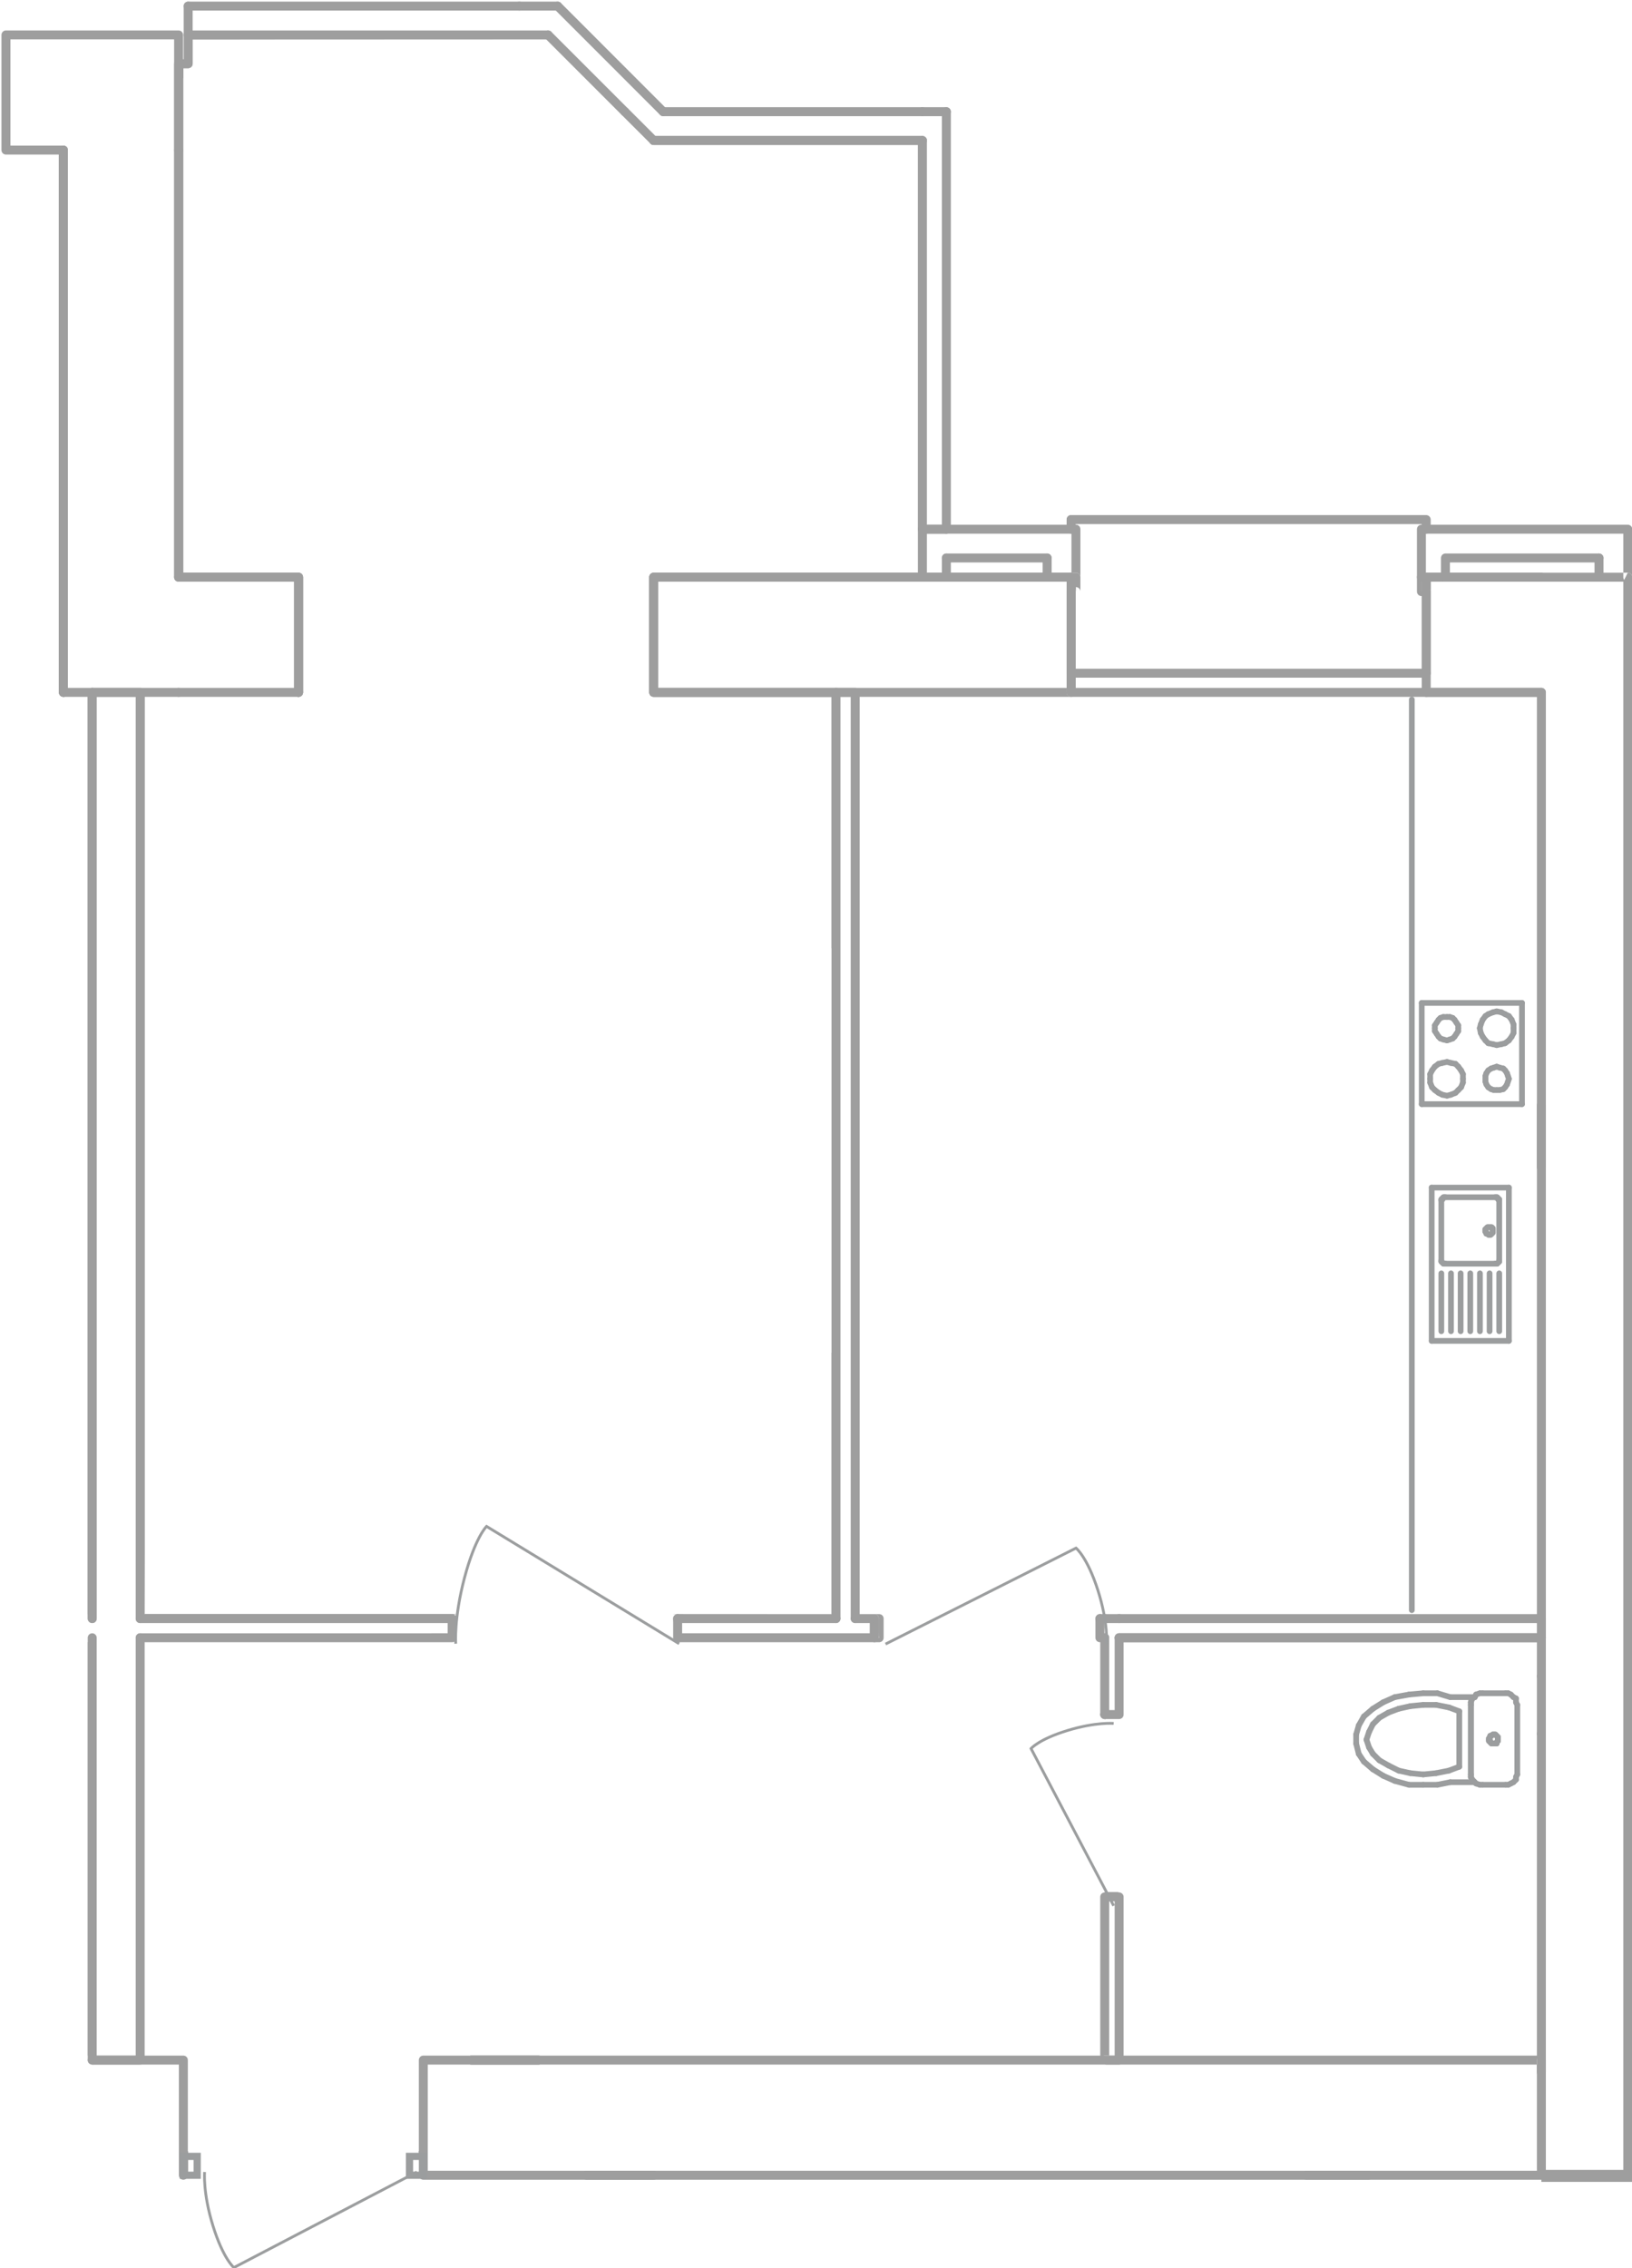 <?xml version="1.0" encoding="utf-8"?>
<!-- Generator: Adobe Illustrator 15.0.2, SVG Export Plug-In  -->
<!DOCTYPE svg PUBLIC "-//W3C//DTD SVG 1.1//EN" "http://www.w3.org/Graphics/SVG/1.1/DTD/svg11.dtd">
<svg version="1.1"
	 xmlns="http://www.w3.org/2000/svg" xmlns:xlink="http://www.w3.org/1999/xlink" xmlns:a="http://ns.adobe.com/AdobeSVGViewerExtensions/3.0/"
	 x="0px" y="0px" width="136px" height="189px" viewBox="0 0 136 189" enable-background="new 0 0 136 189" xml:space="preserve">
<defs>
</defs>
<rect x="14.883" y="5.307" fill="#9E9E9E" width="0.397" height="1.197"/>
<path fill-rule="evenodd" clip-rule="evenodd" fill="#9E9E9E" d="M92.06,158.063l1.201-0.4H92.06V158.063z M93.261,142.87H92.06
	v0.397L93.261,142.87z"/>
<path fill-rule="evenodd" clip-rule="evenodd" fill="#9E9E9E" d="M91.659,134.872h-0.396l0.396,1.598V134.872z M73.265,136.47
	v-1.598h-0.398L73.265,136.47z"/>
<path fill-rule="evenodd" clip-rule="evenodd" fill="#9E9E9E" d="M56.47,134.872h-0.399l0.399,1.598V134.872z M38.079,136.47v-1.598
	h-0.402L38.079,136.47z"/>
<path fill-rule="evenodd" clip-rule="evenodd" fill="#9E9E9E" d="M35.276,179.259h-0.397l0.397,1.998V179.259z M15.681,181.257
	v-1.998h-0.4L15.681,181.257z"/>
<path fill-rule="evenodd" clip-rule="evenodd" fill="#9E9E9E" d="M118.85,48.096h-0.397l0.397,1.2V48.096z M89.661,49.296v-1.2h-0.4
	L89.661,49.296z"/>
<g>
	<defs>
		<rect id="SVGID_1_" width="136.208" height="189.469"/>
	</defs>
	<clipPath id="SVGID_2_">
		<use xlink:href="#SVGID_1_"  overflow="visible"/>
	</clipPath>
	<path clip-path="url(#SVGID_2_)" fill-rule="evenodd" clip-rule="evenodd" fill="#9E9E9E" d="M128.821,136.47v3.197
		c0,0.206-0.166,0.374-0.373,0.374s-0.373-0.168-0.373-0.374v-3.197c0-0.206,0.166-0.373,0.373-0.373
		S128.821,136.264,128.821,136.47"/>
	<path clip-path="url(#SVGID_2_)" fill-rule="evenodd" clip-rule="evenodd" fill="#9E9E9E" d="M128.821,144.468v28.203
		c0,0.205-0.166,0.374-0.373,0.374s-0.373-0.169-0.373-0.374v-28.203c0-0.206,0.166-0.373,0.373-0.373
		S128.821,144.262,128.821,144.468"/>
	<path clip-path="url(#SVGID_2_)" fill-rule="evenodd" clip-rule="evenodd" fill="#9E9E9E" d="M93.261,136.096h35.188
		c0.207,0,0.375,0.167,0.375,0.373c0,0.207-0.168,0.374-0.375,0.374H93.261c-0.207,0-0.373-0.167-0.373-0.374
		C92.888,136.263,93.054,136.096,93.261,136.096"/>
	<path clip-path="url(#SVGID_2_)" fill-rule="evenodd" clip-rule="evenodd" fill="#9E9E9E" d="M24.509,57.692v-9.224h-9.625
		c-0.1,0-0.195-0.04-0.266-0.109c-0.068-0.07-0.107-0.166-0.107-0.264V5.308c0-0.098,0.039-0.194,0.107-0.264
		c0.071-0.069,0.166-0.109,0.266-0.109h0.424V2.91c0-0.098,0.039-0.194,0.109-0.264c0.071-0.069,0.166-0.109,0.264-0.109h29.992
		c0.205,0,0.373,0.167,0.373,0.373c0,0.207-0.168,0.373-0.373,0.373H16.054v2.025c0,0.099-0.039,0.195-0.109,0.264
		c-0.069,0.069-0.166,0.11-0.264,0.11h-0.424v42.041h9.625c0.098,0,0.193,0.04,0.264,0.109c0.068,0.069,0.109,0.165,0.109,0.264
		v9.597c0,0.206-0.166,0.373-0.373,0.373C24.675,58.065,24.509,57.898,24.509,57.692"/>
	<path clip-path="url(#SVGID_2_)" fill-rule="evenodd" clip-rule="evenodd" fill="#9E9E9E" d="M54.472,11.333h22.393
		c0.207,0,0.373,0.167,0.373,0.373c0,0.206-0.166,0.373-0.373,0.373H54.472c-0.205,0-0.373-0.167-0.373-0.373
		C54.099,11.5,54.267,11.333,54.472,11.333"/>
	<path clip-path="url(#SVGID_2_)" fill-rule="evenodd" clip-rule="evenodd" fill="#9E9E9E" d="M76.866,48.469H54.845v8.85h14.822
		c0.207,0,0.373,0.168,0.373,0.374s-0.166,0.373-0.373,0.373H54.471c-0.097,0-0.193-0.04-0.263-0.109
		c-0.071-0.07-0.11-0.166-0.11-0.264v-9.598c0-0.098,0.039-0.194,0.11-0.264c0.07-0.069,0.166-0.109,0.263-0.109h22.395
		c0.205,0,0.373,0.167,0.373,0.373C77.239,48.302,77.071,48.469,76.866,48.469"/>
	<path clip-path="url(#SVGID_2_)" fill-rule="evenodd" clip-rule="evenodd" fill="#9E9E9E" d="M91.687,171.66v-13.597
		c0-0.098,0.039-0.194,0.108-0.264c0.071-0.069,0.166-0.109,0.265-0.109h1.201c0.098,0,0.192,0.04,0.264,0.109
		c0.07,0.069,0.109,0.166,0.109,0.264v13.597c0,0.099-0.039,0.194-0.109,0.265c-0.071,0.069-0.166,0.108-0.264,0.108H92.06
		C91.854,172.033,91.687,171.866,91.687,171.66s0.168-0.373,0.373-0.373h0.828v-12.851h-0.455v13.224
		c0,0.206-0.166,0.373-0.373,0.373S91.687,171.866,91.687,171.66"/>
	<path clip-path="url(#SVGID_2_)" fill-rule="evenodd" clip-rule="evenodd" fill="#9E9E9E" d="M91.687,142.87v-6.401
		c0-0.206,0.168-0.373,0.373-0.373s0.373,0.167,0.373,0.373v6.401c0,0.206-0.168,0.373-0.373,0.373S91.687,143.076,91.687,142.87"/>
	<path clip-path="url(#SVGID_2_)" fill-rule="evenodd" clip-rule="evenodd" fill="#9E9E9E" d="M92.06,134.499h1.201
		c0.205,0,0.373,0.167,0.373,0.373c0,0.207-0.168,0.374-0.373,0.374H92.06c-0.207,0-0.373-0.167-0.373-0.374
		C91.687,134.666,91.853,134.499,92.06,134.499"/>
	<path clip-path="url(#SVGID_2_)" fill-rule="evenodd" clip-rule="evenodd" fill="#9E9E9E" d="M93.634,136.47v6.4
		c0,0.099-0.039,0.194-0.109,0.264c-0.071,0.069-0.166,0.109-0.264,0.109H92.06c-0.205,0-0.373-0.168-0.373-0.373
		c0-0.207,0.168-0.374,0.373-0.374h0.828v-6.026c0-0.206,0.166-0.373,0.373-0.373C93.466,136.097,93.634,136.264,93.634,136.47"/>
	<path clip-path="url(#SVGID_2_)" fill-rule="evenodd" clip-rule="evenodd" fill="#9E9E9E" d="M93.261,134.499h35.188
		c0.098,0,0.193,0.04,0.264,0.108c0.07,0.07,0.111,0.166,0.111,0.265v1.598c0,0.098-0.041,0.194-0.111,0.264
		s-0.166,0.109-0.264,0.109H93.261c-0.207,0-0.373-0.167-0.373-0.373c0-0.207,0.166-0.374,0.373-0.374h34.813v-0.85H93.261
		c-0.207,0-0.373-0.167-0.373-0.374C92.888,134.666,93.054,134.499,93.261,134.499"/>
	<path clip-path="url(#SVGID_2_)" fill-rule="evenodd" clip-rule="evenodd" fill="#9E9E9E" d="M5.657,12.507v45.185
		c0,0.207-0.166,0.374-0.373,0.374c-0.205,0-0.373-0.167-0.373-0.374V12.507c0-0.206,0.168-0.374,0.373-0.374
		C5.491,12.134,5.657,12.302,5.657,12.507"/>
	<path clip-path="url(#SVGID_2_)" fill-rule="evenodd" clip-rule="evenodd" fill="#9E9E9E" d="M8.058,57.692v77.179
		c0,0.206-0.168,0.374-0.373,0.374c-0.207,0-0.373-0.168-0.373-0.374V57.692c0-0.206,0.166-0.372,0.373-0.372
		C7.889,57.32,8.058,57.486,8.058,57.692"/>
	<path clip-path="url(#SVGID_2_)" fill-rule="evenodd" clip-rule="evenodd" fill="#9E9E9E" d="M4.911,12.57h0.252v45.123h0.494
		c0,0.206-0.166,0.373-0.373,0.373c-0.205,0-0.373-0.167-0.373-0.373V12.57z"/>
	<polygon clip-path="url(#SVGID_2_)" fill-rule="evenodd" clip-rule="evenodd" fill="#9E9E9E" points="7.312,57.692 7.685,57.692 
		7.379,134.499 7.312,134.499 	"/>
	<path clip-path="url(#SVGID_2_)" fill-rule="evenodd" clip-rule="evenodd" fill="#9E9E9E" d="M69.294,134.872V57.693
		c0-0.099,0.039-0.195,0.108-0.264c0.069-0.07,0.164-0.11,0.265-0.11h1.602c0.096,0,0.193,0.04,0.262,0.109
		c0.07,0.07,0.109,0.166,0.109,0.265v77.179c0,0.206-0.166,0.373-0.371,0.373c-0.207,0-0.375-0.167-0.375-0.373V58.066H70.04v76.806
		c0,0.206-0.166,0.373-0.373,0.373S69.294,135.078,69.294,134.872"/>
	<path clip-path="url(#SVGID_2_)" fill-rule="evenodd" clip-rule="evenodd" fill="#9E9E9E" d="M11.681,134.499h25.996
		c0.098,0,0.193,0.04,0.264,0.108c0.07,0.07,0.109,0.166,0.109,0.265v1.598c0,0.098-0.039,0.194-0.109,0.264
		c-0.071,0.069-0.166,0.109-0.264,0.109H11.681c-0.205,0-0.373-0.167-0.373-0.373c0-0.207,0.168-0.373,0.373-0.373l25.623-0.001
		v-0.85H11.681c-0.205,0-0.373-0.167-0.373-0.374C11.308,134.666,11.476,134.499,11.681,134.499"/>
	<path clip-path="url(#SVGID_2_)" fill-rule="evenodd" clip-rule="evenodd" fill="#9E9E9E" d="M56.47,134.499h13.197
		c0.207,0,0.373,0.167,0.373,0.373c0,0.207-0.166,0.374-0.373,0.374H56.47c-0.205,0-0.373-0.167-0.373-0.374
		C56.097,134.666,56.265,134.499,56.47,134.499"/>
	<path clip-path="url(#SVGID_2_)" fill-rule="evenodd" clip-rule="evenodd" fill="#9E9E9E" d="M71.269,134.499h1.598
		c0.098,0,0.193,0.04,0.261,0.108c0.073,0.07,0.112,0.166,0.112,0.265v1.598c0,0.098-0.039,0.194-0.112,0.264
		c-0.067,0.069-0.163,0.109-0.261,0.109H56.471c-0.1,0-0.195-0.04-0.266-0.109c-0.068-0.069-0.107-0.166-0.107-0.264v-1.598
		c0-0.206,0.166-0.373,0.373-0.373c0.205,0,0.373,0.167,0.373,0.373v1.224h15.649v-0.85h-1.225c-0.207,0-0.375-0.167-0.375-0.374
		C70.894,134.666,71.062,134.499,71.269,134.499"/>
	<path clip-path="url(#SVGID_2_)" fill-rule="evenodd" clip-rule="evenodd" fill="#9E9E9E" d="M91.659,134.499h0.399
		c0.207,0,0.373,0.167,0.373,0.373c0,0.207-0.166,0.374-0.373,0.374h-0.399c-0.207,0-0.373-0.167-0.373-0.374
		C91.286,134.666,91.452,134.499,91.659,134.499"/>
	<path clip-path="url(#SVGID_2_)" fill-rule="evenodd" clip-rule="evenodd" fill="#9E9E9E" d="M92.06,136.842h-0.4
		c-0.1,0-0.195-0.04-0.264-0.108c-0.07-0.069-0.109-0.166-0.109-0.265v-1.597c0-0.206,0.166-0.374,0.373-0.374
		s0.373,0.168,0.373,0.374v1.224h0.027c0.205,0,0.373,0.167,0.373,0.373S92.265,136.842,92.06,136.842"/>
	<path clip-path="url(#SVGID_2_)" fill-rule="evenodd" clip-rule="evenodd" fill="#9E9E9E" d="M92.06,142.496v0.747
		c-0.207,0-0.373-0.168-0.373-0.374S91.853,142.496,92.06,142.496"/>
	<path clip-path="url(#SVGID_2_)" fill-rule="evenodd" clip-rule="evenodd" fill="#9E9E9E" d="M72.866,134.499h0.397
		c0.101,0,0.196,0.04,0.267,0.108c0.067,0.07,0.106,0.166,0.106,0.265v1.598c0,0.098-0.039,0.194-0.106,0.264
		c-0.07,0.069-0.166,0.109-0.267,0.109h-0.397c-0.101,0-0.195-0.04-0.267-0.109c-0.067-0.069-0.106-0.166-0.106-0.264v-1.598
		C72.493,134.666,72.659,134.499,72.866,134.499c0.205,0,0.373,0.167,0.373,0.373v1.224h0.024v0.374h-0.373v-1.224h-0.024
		c-0.207,0-0.373-0.167-0.373-0.374C72.493,134.666,72.659,134.499,72.866,134.499"/>
	<path clip-path="url(#SVGID_2_)" fill-rule="evenodd" clip-rule="evenodd" fill="#9E9E9E" d="M118.853,57.319h9.596
		c0.097,0,0.193,0.04,0.263,0.109c0.071,0.07,0.11,0.166,0.11,0.264v77.18c0,0.206-0.166,0.373-0.373,0.373
		s-0.373-0.167-0.373-0.373V58.066h-9.223c-0.207,0-0.373-0.167-0.373-0.374C118.479,57.486,118.646,57.319,118.853,57.319"/>
	<path clip-path="url(#SVGID_2_)" fill-rule="evenodd" clip-rule="evenodd" fill="#9E9E9E" d="M7.312,171.66v-35.19
		c0-0.206,0.166-0.373,0.373-0.373c0.205,0,0.373,0.167,0.373,0.373v35.19c0,0.206-0.168,0.373-0.373,0.373
		C7.478,172.033,7.312,171.866,7.312,171.66"/>
	
		<rect x="15.257" y="5.682" clip-path="url(#SVGID_2_)" fill-rule="evenodd" clip-rule="evenodd" fill="#9E9E9E" width="0.023" height="0.823"/>
	<polygon clip-path="url(#SVGID_2_)" fill-rule="evenodd" clip-rule="evenodd" fill="#9E9E9E" points="11.646,57.713 12.053,57.714 
		12.053,134.499 12.049,134.499 	"/>
	<path clip-path="url(#SVGID_2_)" fill-rule="evenodd" clip-rule="evenodd" fill="#9E9E9E" d="M15.663,3.263l29.863,0.012
		l0.01,0.009H16.054v2.025c0,0.098-0.039,0.194-0.11,0.264c-0.068,0.069-0.166,0.109-0.263,0.109H15.28h-0.023v0.823v41.218h9.625
		c0.097,0,0.193,0.04,0.263,0.109c0.071,0.07,0.11,0.166,0.11,0.264v9.597c0,0.207-0.166,0.374-0.373,0.374
		c-0.186,0-0.338-0.135-0.369-0.312l0.447,0.002v-9.73l-9.979-0.059V11.791l-0.011-6.42l0.795-0.023L15.663,3.263z"/>
	<path clip-path="url(#SVGID_2_)" fill-rule="evenodd" clip-rule="evenodd" fill="#9E9E9E" d="M54.157,11.505l0.275,0.263
		l22.35-0.009v0.321H54.471c-0.205,0-0.373-0.167-0.373-0.373C54.098,11.633,54.12,11.563,54.157,11.505"/>
	<path clip-path="url(#SVGID_2_)" fill-rule="evenodd" clip-rule="evenodd" fill="#9E9E9E" d="M54.472,47.722h22.311v0.399H54.495
		v9.591l14.799,0.108v0.246H54.472c-0.098,0-0.193-0.04-0.264-0.11c-0.068-0.069-0.109-0.165-0.109-0.264v-9.597
		c0-0.098,0.041-0.194,0.109-0.264C54.278,47.762,54.374,47.722,54.472,47.722"/>
	<path clip-path="url(#SVGID_2_)" fill-rule="evenodd" clip-rule="evenodd" fill="#9E9E9E" d="M69.294,112.715v21.777l0.119-0.001
		l-0.023-21.776H69.294z M69.294,58.066v20.957h0.061L69.333,57.82h-0.039V58.066z"/>
	<path clip-path="url(#SVGID_2_)" fill-rule="evenodd" clip-rule="evenodd" fill="#9E9E9E" d="M12.05,134.499h0.004h25.623
		c-0.062,0-0.123,0.016-0.174,0.043l-25.453,0.041V134.499z"/>
	<path clip-path="url(#SVGID_2_)" fill-rule="evenodd" clip-rule="evenodd" fill="#9E9E9E" d="M56.47,134.499h8.449l-8.349,0.013
		C56.538,134.504,56.504,134.499,56.47,134.499"/>
	<path clip-path="url(#SVGID_2_)" fill-rule="evenodd" clip-rule="evenodd" fill="#9E9E9E" d="M56.47,134.499
		c0.035,0,0.068,0.005,0.1,0.013C56.536,134.504,56.502,134.499,56.47,134.499"/>
	<path clip-path="url(#SVGID_2_)" fill-rule="evenodd" clip-rule="evenodd" fill="#9E9E9E" d="M56.071,134.499h0.4
		c0.032,0,0.065,0.005,0.096,0.013l-0.396,0.001C56.139,134.504,56.106,134.499,56.071,134.499"/>
	<path clip-path="url(#SVGID_2_)" fill-rule="evenodd" clip-rule="evenodd" fill="#9E9E9E" d="M37.677,134.499h0.402
		c-0.062,0-0.123,0.016-0.173,0.043h-0.403C37.554,134.515,37.615,134.499,37.677,134.499"/>
	<path clip-path="url(#SVGID_2_)" fill-rule="evenodd" clip-rule="evenodd" fill="#9E9E9E" d="M7.312,134.872V57.693
		c0-0.099,0.039-0.195,0.109-0.264c0.069-0.07,0.166-0.11,0.264-0.11h3.996c0.098,0,0.195,0.04,0.264,0.11
		c0.07,0.069,0.109,0.165,0.109,0.264v77.179c0,0.206-0.166,0.373-0.373,0.373c-0.205,0-0.373-0.167-0.373-0.373V58.066h-3.25
		v76.806c0,0.206-0.166,0.373-0.373,0.373S7.312,135.078,7.312,134.872"/>
	<path clip-path="url(#SVGID_2_)" fill-rule="evenodd" clip-rule="evenodd" fill="#9E9E9E" d="M12.054,136.47v35.19
		c0,0.099-0.039,0.194-0.107,0.265c-0.071,0.069-0.166,0.108-0.266,0.108H7.685c-0.207,0-0.373-0.167-0.373-0.373
		s0.166-0.373,0.373-0.373h3.623V136.47c0-0.206,0.168-0.373,0.373-0.373C11.888,136.097,12.054,136.264,12.054,136.47"/>
	<path clip-path="url(#SVGID_2_)" fill-rule="evenodd" clip-rule="evenodd" fill="#9E9E9E" d="M128.821,171.66v9.598
		c0,0.098-0.039,0.193-0.109,0.264c-0.068,0.069-0.164,0.108-0.264,0.108H35.276c-0.098,0-0.195-0.039-0.264-0.108
		c-0.07-0.07-0.109-0.166-0.109-0.264v-9.598c0-0.098,0.039-0.193,0.109-0.264c0.069-0.069,0.166-0.109,0.264-0.109h93.172
		C128.655,171.287,128.821,171.454,128.821,171.66s-0.166,0.373-0.373,0.373H35.649v8.852h92.426v-9.225
		c0-0.206,0.166-0.373,0.373-0.373S128.821,171.454,128.821,171.66"/>
	<path clip-path="url(#SVGID_2_)" fill-rule="evenodd" clip-rule="evenodd" fill="#9E9E9E" d="M7.337,171.287h7.943
		c0.098,0,0.196,0.04,0.264,0.109c0.07,0.069,0.109,0.166,0.109,0.264v9.598c0,0.205-0.166,0.372-0.373,0.372
		s-0.373-0.167-0.373-0.372v-9.225H7.709"/>
	<path clip-path="url(#SVGID_2_)" fill-rule="evenodd" clip-rule="evenodd" fill="#9E9E9E" d="M48.872,180.884h5.6
		c0.207,0,0.373,0.167,0.373,0.373s-0.166,0.374-0.373,0.374h-5.6c-0.207,0-0.373-0.168-0.373-0.374S48.665,180.884,48.872,180.884"
		/>
	<path clip-path="url(#SVGID_2_)" fill-rule="evenodd" clip-rule="evenodd" fill="#9E9E9E" d="M44.876,172.034h-5.602
		c-0.205,0-0.373-0.167-0.373-0.373c0-0.207,0.168-0.374,0.373-0.374h5.602c0.205,0,0.373,0.167,0.373,0.374
		C45.249,171.867,45.081,172.034,44.876,172.034"/>
	<path clip-path="url(#SVGID_2_)" fill-rule="evenodd" clip-rule="evenodd" fill="#9E9E9E" d="M128.448,58.066h-9.598
		c-0.098,0-0.193-0.04-0.264-0.11c-0.068-0.069-0.109-0.165-0.109-0.263v-9.598c0-0.098,0.041-0.194,0.109-0.264
		c0.07-0.069,0.166-0.109,0.264-0.109h9.598c0.207,0,0.375,0.167,0.375,0.373s-0.168,0.374-0.375,0.374h-9.223v8.85h9.223
		c0.207,0,0.375,0.167,0.375,0.374C128.823,57.899,128.655,58.066,128.448,58.066"/>
	<path clip-path="url(#SVGID_2_)" fill-rule="evenodd" clip-rule="evenodd" fill="#9E9E9E" d="M89.261,58.066H54.472
		c-0.098,0-0.195-0.04-0.264-0.11c-0.068-0.069-0.109-0.165-0.109-0.263v-9.598c0-0.098,0.041-0.194,0.109-0.264
		c0.069-0.069,0.166-0.109,0.264-0.109h34.789c0.098,0,0.195,0.04,0.264,0.109c0.068,0.07,0.109,0.166,0.109,0.264v9.598
		C89.634,57.899,89.466,58.066,89.261,58.066c-0.207,0-0.373-0.167-0.373-0.373v-9.224H54.845v8.85h34.416
		c0.205,0,0.373,0.167,0.373,0.374C89.634,57.899,89.466,58.066,89.261,58.066"/>
	<path clip-path="url(#SVGID_2_)" fill-rule="evenodd" clip-rule="evenodd" fill="#9E9E9E" d="M24.882,58.066h-9.998
		c-0.207,0-0.373-0.167-0.373-0.373c0-0.207,0.166-0.374,0.373-0.374h9.998c0.205,0,0.373,0.167,0.373,0.374
		C25.255,57.899,25.087,58.066,24.882,58.066"/>
	<path clip-path="url(#SVGID_2_)" fill-rule="evenodd" clip-rule="evenodd" fill="#9E9E9E" d="M14.884,47.722h9.998
		c0.098,0,0.193,0.04,0.264,0.109c0.068,0.07,0.109,0.166,0.109,0.264v9.597c0,0.207-0.168,0.374-0.373,0.374
		c-0.207,0-0.373-0.167-0.373-0.374v-9.223h-9.625c-0.207,0-0.375-0.168-0.375-0.374S14.677,47.722,14.884,47.722"/>
	<path clip-path="url(#SVGID_2_)" fill-rule="evenodd" clip-rule="evenodd" fill="#9E9E9E" d="M89.261,57.319h29.59
		c0.207,0,0.375,0.167,0.375,0.373c0,0.207-0.168,0.374-0.375,0.374h-29.59c-0.207,0-0.373-0.167-0.373-0.374
		C88.888,57.486,89.054,57.319,89.261,57.319"/>
	<path clip-path="url(#SVGID_2_)" fill-rule="evenodd" clip-rule="evenodd" fill="#9E9E9E" d="M88.888,57.692v-1.597
		c0-0.207,0.166-0.374,0.373-0.374c0.205,0,0.373,0.167,0.373,0.374v1.597c0,0.206-0.168,0.373-0.373,0.373
		C89.054,58.065,88.888,57.898,88.888,57.692"/>
	<path clip-path="url(#SVGID_2_)" fill-rule="evenodd" clip-rule="evenodd" fill="#9E9E9E" d="M4.911,57.692V12.507
		c0-0.207,0.168-0.374,0.373-0.374c0.207,0,0.375,0.167,0.375,0.374v45.185c0,0.206-0.168,0.373-0.375,0.373
		C5.079,58.065,4.911,57.898,4.911,57.692"/>
	<path clip-path="url(#SVGID_2_)" fill-rule="evenodd" clip-rule="evenodd" fill="#9E9E9E" d="M15.257,12.507v35.588
		c0,0.206-0.166,0.374-0.373,0.374s-0.373-0.168-0.373-0.374V12.507c0-0.206,0.166-0.374,0.373-0.374S15.257,12.302,15.257,12.507"
		/>
	<path clip-path="url(#SVGID_2_)" fill-rule="evenodd" clip-rule="evenodd" fill="#9E9E9E" d="M14.884,58.066h-9.6
		c-0.205,0-0.373-0.167-0.373-0.373c0-0.207,0.168-0.374,0.373-0.374h9.6c0.205,0,0.373,0.167,0.373,0.374
		C15.257,57.899,15.088,58.066,14.884,58.066"/>
	<path clip-path="url(#SVGID_2_)" fill-rule="evenodd" clip-rule="evenodd" fill="#9E9E9E" d="M5.284,12.88H0.495
		c-0.098,0-0.193-0.04-0.264-0.11c-0.068-0.069-0.109-0.164-0.109-0.262V2.91c0-0.098,0.041-0.194,0.109-0.264
		c0.071-0.069,0.166-0.109,0.264-0.109h14.389c0.097,0,0.193,0.04,0.263,0.109c0.069,0.07,0.11,0.166,0.11,0.264v9.599
		c0,0.205-0.168,0.372-0.373,0.372c-0.207,0-0.375-0.167-0.375-0.372V3.283H0.868v8.851h4.416c0.207,0,0.373,0.167,0.373,0.375
		C5.657,12.713,5.491,12.88,5.284,12.88"/>
	<path clip-path="url(#SVGID_2_)" fill-rule="evenodd" clip-rule="evenodd" fill="#9E9E9E" d="M128.821,92.083v5.2
		c0,0.205-0.166,0.372-0.373,0.372s-0.373-0.167-0.373-0.372v-5.2c0-0.206,0.166-0.374,0.373-0.374S128.821,91.877,128.821,92.083"
		/>
	<path clip-path="url(#SVGID_2_)" fill-rule="evenodd" clip-rule="evenodd" fill="#9E9E9E" d="M108.854,180.884h5.199
		c0.207,0,0.373,0.167,0.373,0.373s-0.166,0.374-0.373,0.374h-5.199c-0.205,0-0.373-0.168-0.373-0.374
		S108.649,180.884,108.854,180.884"/>
	<path clip-path="url(#SVGID_2_)" fill-rule="evenodd" clip-rule="evenodd" fill="#9E9E9E" d="M128.821,139.668v4.8
		c0,0.206-0.166,0.373-0.373,0.373s-0.373-0.167-0.373-0.373v-4.8c0-0.206,0.166-0.373,0.373-0.373S128.821,139.462,128.821,139.668
		"/>
	<path clip-path="url(#SVGID_2_)" fill-rule="evenodd" clip-rule="evenodd" fill="#9E9E9E" d="M135.647,48.469h-2.398h-14.797
		c-0.098,0-0.196-0.04-0.264-0.11c-0.07-0.069-0.109-0.166-0.109-0.264v-4c0-0.098,0.039-0.194,0.109-0.264
		c0.067-0.069,0.166-0.109,0.264-0.109h17.195c0.098,0,0.192,0.04,0.264,0.109c0.07,0.07,0.109,0.166,0.109,0.264v2.4v1.6
		C136.021,48.302,135.854,48.469,135.647,48.469c-0.205,0-0.373-0.167-0.373-0.374v-1.6v-2.026h-16.449v3.253h14.424h2.398
		c0.207,0,0.373,0.167,0.373,0.373C136.021,48.302,135.854,48.469,135.647,48.469"/>
	<path clip-path="url(#SVGID_2_)" fill-rule="evenodd" clip-rule="evenodd" fill="#9E9E9E" d="M89.661,48.469H78.864h-1.998
		c-0.101,0-0.195-0.04-0.267-0.11c-0.067-0.069-0.106-0.166-0.106-0.264v-1.6v-2.4c0-0.098,0.039-0.194,0.106-0.264
		c0.071-0.069,0.166-0.109,0.267-0.109h12.795c0.098,0,0.192,0.04,0.264,0.109c0.07,0.07,0.109,0.166,0.109,0.264v4
		C90.034,48.302,89.868,48.469,89.661,48.469c-0.205,0-0.373-0.167-0.373-0.374v-3.626H77.239v2.026v1.227h1.625h10.797
		c0.207,0,0.373,0.167,0.373,0.373C90.034,48.302,89.868,48.469,89.661,48.469"/>
	<path clip-path="url(#SVGID_2_)" fill-rule="evenodd" clip-rule="evenodd" fill="#9E9E9E" d="M133.624,46.495v1.6
		c0,0.206-0.168,0.374-0.373,0.374c-0.207,0-0.375-0.168-0.375-0.374v-1.6c0-0.206,0.168-0.373,0.375-0.373
		C133.456,46.123,133.624,46.29,133.624,46.495"/>
	<path clip-path="url(#SVGID_2_)" fill-rule="evenodd" clip-rule="evenodd" fill="#9E9E9E" d="M87.636,46.495v1.6
		c0,0.206-0.168,0.374-0.373,0.374c-0.207,0-0.375-0.168-0.375-0.374v-1.6c0-0.206,0.168-0.373,0.375-0.373
		C87.468,46.123,87.636,46.29,87.636,46.495"/>
	<path clip-path="url(#SVGID_2_)" fill-rule="evenodd" clip-rule="evenodd" fill="#9E9E9E" d="M78.864,46.122h8.396
		c0.207,0,0.375,0.167,0.375,0.373c0,0.207-0.168,0.374-0.375,0.374h-8.396c-0.207,0-0.375-0.167-0.375-0.374
		C78.489,46.289,78.657,46.122,78.864,46.122"/>
	<path clip-path="url(#SVGID_2_)" fill-rule="evenodd" clip-rule="evenodd" fill="#9E9E9E" d="M78.489,48.095v-1.6
		c0-0.206,0.168-0.373,0.375-0.373c0.205,0,0.373,0.167,0.373,0.373v1.6c0,0.206-0.168,0.374-0.373,0.374
		C78.657,48.469,78.489,48.301,78.489,48.095"/>
	<path clip-path="url(#SVGID_2_)" fill-rule="evenodd" clip-rule="evenodd" fill="#9E9E9E" d="M120.081,48.095v-1.6
		c0-0.098,0.039-0.194,0.106-0.264c0.071-0.069,0.166-0.109,0.267-0.109h12.795c0.207,0,0.375,0.167,0.375,0.373
		s-0.168,0.374-0.375,0.374h-12.422v1.226c0,0.206-0.168,0.374-0.373,0.374C120.247,48.469,120.081,48.301,120.081,48.095"/>
	<path clip-path="url(#SVGID_2_)" fill-rule="evenodd" clip-rule="evenodd" fill="#9E9E9E" d="M89.661,49.669h-0.4
		c-0.098,0-0.195-0.04-0.264-0.11c-0.07-0.069-0.109-0.165-0.109-0.264v-1.2c0-0.098,0.039-0.194,0.109-0.264
		c0.068-0.069,0.166-0.109,0.264-0.109h0.4c0.098,0,0.192,0.04,0.264,0.109c0.07,0.07,0.109,0.166,0.109,0.264v1.2
		C90.034,49.502,89.868,49.669,89.661,49.669c-0.205,0-0.373-0.167-0.373-0.374v-0.826h-0.027v-0.374h0.373v0.827h0.027
		c0.207,0,0.373,0.167,0.373,0.373C90.034,49.502,89.868,49.669,89.661,49.669"/>
	<path clip-path="url(#SVGID_2_)" fill-rule="evenodd" clip-rule="evenodd" fill="#9E9E9E" d="M118.853,49.669h-0.4
		c-0.098,0-0.195-0.04-0.264-0.11c-0.07-0.069-0.11-0.165-0.11-0.264v-1.2c0-0.098,0.04-0.194,0.11-0.264
		c0.068-0.069,0.166-0.109,0.264-0.109h0.4c0.098,0,0.192,0.04,0.264,0.109c0.068,0.07,0.107,0.166,0.107,0.264v1.2
		C119.224,49.502,119.058,49.669,118.853,49.669c-0.207,0-0.373-0.167-0.373-0.374v-0.826h-0.027v-0.374h0.373v0.827h0.027
		c0.205,0,0.371,0.167,0.371,0.373C119.224,49.502,119.058,49.669,118.853,49.669"/>
	<path clip-path="url(#SVGID_2_)" fill-rule="evenodd" clip-rule="evenodd" fill="#9E9E9E" d="M118.478,56.095v-6.8
		c0-0.206,0.168-0.373,0.373-0.373c0.207,0,0.375,0.167,0.375,0.373v6.8c0,0.206-0.168,0.374-0.375,0.374
		C118.646,56.469,118.478,56.301,118.478,56.095"/>
	<path clip-path="url(#SVGID_2_)" fill-rule="evenodd" clip-rule="evenodd" fill="#9E9E9E" d="M89.634,49.296v6.8
		c0,0.206-0.168,0.373-0.375,0.373c-0.205,0-0.373-0.167-0.373-0.373v-6.8c0-0.206,0.168-0.373,0.373-0.373
		C89.466,48.923,89.634,49.09,89.634,49.296"/>
	<path clip-path="url(#SVGID_2_)" fill-rule="evenodd" clip-rule="evenodd" fill="#9E9E9E" d="M89.261,55.722h29.59
		c0.207,0,0.375,0.167,0.375,0.373c0,0.207-0.168,0.374-0.375,0.374h-29.59c-0.207,0-0.373-0.167-0.373-0.374
		C88.888,55.889,89.054,55.722,89.261,55.722"/>
	<path clip-path="url(#SVGID_2_)" fill-rule="evenodd" clip-rule="evenodd" fill="#9E9E9E" d="M89.634,43.295v0.8
		c0,0.206-0.168,0.374-0.375,0.374c-0.205,0-0.373-0.168-0.373-0.374v-0.8c0-0.206,0.168-0.374,0.373-0.374
		C89.466,42.921,89.634,43.089,89.634,43.295"/>
	<path clip-path="url(#SVGID_2_)" fill-rule="evenodd" clip-rule="evenodd" fill="#9E9E9E" d="M118.478,44.095v-0.427H89.261
		c-0.207,0-0.373-0.167-0.373-0.373s0.166-0.374,0.373-0.374h29.59c0.1,0,0.194,0.041,0.264,0.11
		c0.07,0.069,0.111,0.166,0.111,0.264v0.8c0,0.206-0.168,0.374-0.375,0.374C118.646,44.469,118.478,44.301,118.478,44.095"/>
	<path clip-path="url(#SVGID_2_)" fill-rule="evenodd" clip-rule="evenodd" fill="#9E9E9E" d="M77.239,11.706v32.389
		c0,0.206-0.168,0.374-0.373,0.374c-0.207,0-0.375-0.168-0.375-0.374V11.706c0-0.206,0.168-0.373,0.375-0.373
		C77.071,11.333,77.239,11.5,77.239,11.706"/>
	<path clip-path="url(#SVGID_2_)" fill-rule="evenodd" clip-rule="evenodd" fill="#9E9E9E" d="M78.489,44.095V9.309
		c0-0.207,0.168-0.374,0.375-0.374c0.205,0,0.373,0.167,0.373,0.374v34.787c0,0.206-0.168,0.374-0.373,0.374
		C78.657,44.469,78.489,44.301,78.489,44.095"/>
	<path clip-path="url(#SVGID_2_)" fill-rule="evenodd" clip-rule="evenodd" fill="#9E9E9E" d="M76.866,8.934h1.998
		c0.205,0,0.373,0.167,0.373,0.374c0,0.206-0.168,0.373-0.373,0.373h-1.998c-0.207,0-0.373-0.167-0.373-0.373
		C76.493,9.101,76.659,8.934,76.866,8.934"/>
	<path clip-path="url(#SVGID_2_)" fill-rule="evenodd" clip-rule="evenodd" fill="#9E9E9E" d="M78.864,44.469h-1.998
		c-0.207,0-0.375-0.167-0.375-0.374c0-0.206,0.168-0.373,0.375-0.373h1.998c0.205,0,0.373,0.167,0.373,0.373
		C79.237,44.302,79.069,44.469,78.864,44.469"/>
	<path clip-path="url(#SVGID_2_)" fill-rule="evenodd" clip-rule="evenodd" fill="#9E9E9E" d="M54.472,11.333h22.393
		c0.207,0,0.375,0.167,0.375,0.373c0,0.206-0.168,0.374-0.375,0.374H54.472c-0.205,0-0.373-0.168-0.373-0.374
		C54.099,11.5,54.267,11.333,54.472,11.333"/>
	<path clip-path="url(#SVGID_2_)" fill-rule="evenodd" clip-rule="evenodd" fill="#9E9E9E" d="M76.866,9.681H55.268
		c-0.207,0-0.373-0.167-0.373-0.373c0-0.207,0.166-0.374,0.373-0.374h21.598c0.205,0,0.373,0.167,0.373,0.374
		C77.239,9.514,77.071,9.681,76.866,9.681"/>
	<path clip-path="url(#SVGID_2_)" fill-rule="evenodd" clip-rule="evenodd" fill="#9E9E9E" d="M54.208,11.97l-2.402-2.399
		c-0.145-0.145-0.145-0.381,0-0.527c0.146-0.146,0.382-0.146,0.529-0.001l2.4,2.398c0.147,0.146,0.147,0.382,0,0.528
		C54.591,12.115,54.354,12.115,54.208,11.97"/>
	<path clip-path="url(#SVGID_2_)" fill-rule="evenodd" clip-rule="evenodd" fill="#9E9E9E" d="M45.937,2.646l6.398,6.398
		c0.145,0.146,0.145,0.382,0,0.528c-0.146,0.146-0.382,0.146-0.529,0l-6.396-6.398c-0.147-0.146-0.147-0.382,0-0.528
		C45.553,2.5,45.791,2.5,45.937,2.646"/>
	<path clip-path="url(#SVGID_2_)" fill-rule="evenodd" clip-rule="evenodd" fill="#9E9E9E" d="M55.005,9.572l-8.795-8.8
		c-0.146-0.145-0.146-0.382,0-0.527c0.145-0.146,0.381-0.146,0.527,0l8.795,8.8c0.147,0.145,0.147,0.381,0,0.527
		C55.388,9.718,55.151,9.717,55.005,9.572"/>
	<path clip-path="url(#SVGID_2_)" fill-rule="evenodd" clip-rule="evenodd" fill="#9E9E9E" d="M43.274,0.135h3.199
		c0.207,0,0.373,0.167,0.373,0.373c0,0.207-0.166,0.374-0.373,0.374h-3.199c-0.205,0-0.373-0.167-0.373-0.374
		C42.901,0.302,43.069,0.135,43.274,0.135"/>
	<path clip-path="url(#SVGID_2_)" fill-rule="evenodd" clip-rule="evenodd" fill="#9E9E9E" d="M43.274,0.881H15.68
		c-0.205,0-0.373-0.167-0.373-0.373c0-0.207,0.168-0.374,0.373-0.374h27.594c0.207,0,0.373,0.167,0.373,0.374
		C43.647,0.714,43.481,0.881,43.274,0.881"/>
	<path clip-path="url(#SVGID_2_)" fill-rule="evenodd" clip-rule="evenodd" fill="#9E9E9E" d="M15.308,2.91V0.508
		c0-0.205,0.168-0.372,0.375-0.372c0.203,0,0.371,0.167,0.371,0.372V2.91c0,0.206-0.168,0.373-0.371,0.373
		C15.476,3.283,15.308,3.116,15.308,2.91"/>
	<path clip-path="url(#SVGID_2_)" fill-rule="evenodd" clip-rule="evenodd" fill="#9E9E9E" d="M54.472,181.631H48.87
		c-0.205,0-0.373-0.167-0.373-0.373s0.168-0.374,0.373-0.374h5.602c0.207,0,0.373,0.168,0.373,0.374S54.679,181.631,54.472,181.631"
		/>
	<path clip-path="url(#SVGID_2_)" fill-rule="evenodd" clip-rule="evenodd" fill="#9E9E9E" d="M39.274,171.287h5.6
		c0.207,0,0.375,0.167,0.375,0.373c0,0.207-0.168,0.374-0.375,0.374h-5.6c-0.205,0-0.373-0.167-0.373-0.374
		C38.901,171.454,39.069,171.287,39.274,171.287"/>
	<path clip-path="url(#SVGID_2_)" fill-rule="evenodd" clip-rule="evenodd" fill="#9E9E9E" d="M127.118,105.38v7.677V105.38z"/>
	<polygon clip-path="url(#SVGID_2_)" fill-rule="evenodd" clip-rule="evenodd" fill="#9E9E9E" points="7.312,136.833 7.342,136.833 
		7.342,171.287 7.312,171.287 7.312,136.842 	"/>
	
		<rect x="34.124" y="179.685" clip-path="url(#SVGID_2_)" fill="none" stroke="#9B9D9E" stroke-width="0.6" stroke-miterlimit="10" width="1.152" height="1.572"/>
	
		<rect x="15.28" y="179.685" clip-path="url(#SVGID_2_)" fill="none" stroke="#9B9D9E" stroke-width="0.6" stroke-miterlimit="10" width="1.152" height="1.572"/>
	<path clip-path="url(#SVGID_2_)" fill-rule="evenodd" clip-rule="evenodd" fill="#9E9E9E" d="M135.647,47.722
		c0.098,0,0.192,0.04,0.264,0.109c0.07,0.07,0.109,0.166,0.109,0.264v133.214c0,0.207-0.166,0.374-0.373,0.374
		s-0.373-0.167-0.373-0.374V48.469"/>
	
		<line clip-path="url(#SVGID_2_)" fill="none" stroke="#9E9E9E" stroke-miterlimit="10" x1="136.021" y1="181.31" x2="128.448" y2="181.31"/>
	
		<line clip-path="url(#SVGID_2_)" fill="none" stroke="#9B9D9E" stroke-width="0.476" stroke-linecap="round" stroke-linejoin="round" stroke-miterlimit="10" x1="117.652" y1="58.287" x2="117.651" y2="134.17"/>
	
		<line clip-path="url(#SVGID_2_)" fill="none" stroke="#9B9D9E" stroke-width="0.476" stroke-linecap="round" stroke-linejoin="round" stroke-miterlimit="10" x1="124.132" y1="102.264" x2="124.043" y2="102.264"/>
	
		<line clip-path="url(#SVGID_2_)" fill="none" stroke="#9B9D9E" stroke-width="0.476" stroke-linecap="round" stroke-linejoin="round" stroke-miterlimit="10" x1="124.043" y1="102.264" x2="123.953" y2="102.264"/>
	
		<line clip-path="url(#SVGID_2_)" fill="none" stroke="#9B9D9E" stroke-width="0.476" stroke-linecap="round" stroke-linejoin="round" stroke-miterlimit="10" x1="123.953" y1="102.264" x2="123.863" y2="102.353"/>
	
		<line clip-path="url(#SVGID_2_)" fill="none" stroke="#9B9D9E" stroke-width="0.476" stroke-linecap="round" stroke-linejoin="round" stroke-miterlimit="10" x1="123.863" y1="102.354" x2="123.774" y2="102.442"/>
	
		<line clip-path="url(#SVGID_2_)" fill="none" stroke="#9B9D9E" stroke-width="0.476" stroke-linecap="round" stroke-linejoin="round" stroke-miterlimit="10" x1="123.774" y1="102.442" x2="123.774" y2="102.531"/>
	
		<line clip-path="url(#SVGID_2_)" fill="none" stroke="#9B9D9E" stroke-width="0.476" stroke-linecap="round" stroke-linejoin="round" stroke-miterlimit="10" x1="123.774" y1="102.531" x2="123.774" y2="102.62"/>
	
		<line clip-path="url(#SVGID_2_)" fill="none" stroke="#9B9D9E" stroke-width="0.476" stroke-linecap="round" stroke-linejoin="round" stroke-miterlimit="10" x1="123.774" y1="102.621" x2="123.863" y2="102.711"/>
	
		<line clip-path="url(#SVGID_2_)" fill="none" stroke="#9B9D9E" stroke-width="0.476" stroke-linecap="round" stroke-linejoin="round" stroke-miterlimit="10" x1="123.863" y1="102.711" x2="123.863" y2="102.8"/>
	
		<line clip-path="url(#SVGID_2_)" fill="none" stroke="#9B9D9E" stroke-width="0.476" stroke-linecap="round" stroke-linejoin="round" stroke-miterlimit="10" x1="123.863" y1="102.8" x2="123.953" y2="102.8"/>
	
		<line clip-path="url(#SVGID_2_)" fill="none" stroke="#9B9D9E" stroke-width="0.476" stroke-linecap="round" stroke-linejoin="round" stroke-miterlimit="10" x1="123.953" y1="102.8" x2="124.043" y2="102.889"/>
	
		<line clip-path="url(#SVGID_2_)" fill="none" stroke="#9B9D9E" stroke-width="0.476" stroke-linecap="round" stroke-linejoin="round" stroke-miterlimit="10" x1="124.043" y1="102.889" x2="124.132" y2="102.889"/>
	
		<line clip-path="url(#SVGID_2_)" fill="none" stroke="#9B9D9E" stroke-width="0.476" stroke-linecap="round" stroke-linejoin="round" stroke-miterlimit="10" x1="124.132" y1="102.889" x2="124.221" y2="102.889"/>
	
		<line clip-path="url(#SVGID_2_)" fill="none" stroke="#9B9D9E" stroke-width="0.476" stroke-linecap="round" stroke-linejoin="round" stroke-miterlimit="10" x1="124.221" y1="102.889" x2="124.311" y2="102.8"/>
	
		<line clip-path="url(#SVGID_2_)" fill="none" stroke="#9B9D9E" stroke-width="0.476" stroke-linecap="round" stroke-linejoin="round" stroke-miterlimit="10" x1="124.311" y1="102.8" x2="124.4" y2="102.711"/>
	
		<line clip-path="url(#SVGID_2_)" fill="none" stroke="#9B9D9E" stroke-width="0.476" stroke-linecap="round" stroke-linejoin="round" stroke-miterlimit="10" x1="124.4" y1="102.711" x2="124.4" y2="102.621"/>
	
		<line clip-path="url(#SVGID_2_)" fill="none" stroke="#9B9D9E" stroke-width="0.476" stroke-linecap="round" stroke-linejoin="round" stroke-miterlimit="10" x1="124.4" y1="102.621" x2="124.4" y2="102.532"/>
	
		<line clip-path="url(#SVGID_2_)" fill="none" stroke="#9B9D9E" stroke-width="0.476" stroke-linecap="round" stroke-linejoin="round" stroke-miterlimit="10" x1="124.4" y1="102.531" x2="124.4" y2="102.442"/>
	
		<line clip-path="url(#SVGID_2_)" fill="none" stroke="#9B9D9E" stroke-width="0.476" stroke-linecap="round" stroke-linejoin="round" stroke-miterlimit="10" x1="124.4" y1="102.442" x2="124.4" y2="102.354"/>
	
		<line clip-path="url(#SVGID_2_)" fill="none" stroke="#9B9D9E" stroke-width="0.476" stroke-linecap="round" stroke-linejoin="round" stroke-miterlimit="10" x1="124.4" y1="102.354" x2="124.311" y2="102.354"/>
	
		<line clip-path="url(#SVGID_2_)" fill="none" stroke="#9B9D9E" stroke-width="0.476" stroke-linecap="round" stroke-linejoin="round" stroke-miterlimit="10" x1="124.311" y1="102.354" x2="124.311" y2="102.265"/>
	
		<line clip-path="url(#SVGID_2_)" fill="none" stroke="#9B9D9E" stroke-width="0.476" stroke-linecap="round" stroke-linejoin="round" stroke-miterlimit="10" x1="124.311" y1="102.264" x2="124.221" y2="102.264"/>
	
		<line clip-path="url(#SVGID_2_)" fill="none" stroke="#9B9D9E" stroke-width="0.476" stroke-linecap="round" stroke-linejoin="round" stroke-miterlimit="10" x1="124.221" y1="102.264" x2="124.132" y2="102.264"/>
	
		<line clip-path="url(#SVGID_2_)" fill="none" stroke="#9B9D9E" stroke-width="0.476" stroke-linecap="round" stroke-linejoin="round" stroke-miterlimit="10" x1="124.936" y1="100.03" x2="124.936" y2="99.94"/>
	
		<line clip-path="url(#SVGID_2_)" fill="none" stroke="#9B9D9E" stroke-width="0.476" stroke-linecap="round" stroke-linejoin="round" stroke-miterlimit="10" x1="124.936" y1="99.94" x2="124.846" y2="99.94"/>
	
		<line clip-path="url(#SVGID_2_)" fill="none" stroke="#9B9D9E" stroke-width="0.476" stroke-linecap="round" stroke-linejoin="round" stroke-miterlimit="10" x1="124.846" y1="99.94" x2="124.846" y2="99.852"/>
	
		<line clip-path="url(#SVGID_2_)" fill="none" stroke="#9B9D9E" stroke-width="0.476" stroke-linecap="round" stroke-linejoin="round" stroke-miterlimit="10" x1="124.846" y1="99.852" x2="124.758" y2="99.763"/>
	
		<line clip-path="url(#SVGID_2_)" fill="none" stroke="#9B9D9E" stroke-width="0.476" stroke-linecap="round" stroke-linejoin="round" stroke-miterlimit="10" x1="124.758" y1="99.763" x2="124.668" y2="99.763"/>
	
		<line clip-path="url(#SVGID_2_)" fill="none" stroke="#9B9D9E" stroke-width="0.476" stroke-linecap="round" stroke-linejoin="round" stroke-miterlimit="10" x1="124.668" y1="99.763" x2="124.578" y2="99.763"/>
	
		<line clip-path="url(#SVGID_2_)" fill="none" stroke="#9B9D9E" stroke-width="0.476" stroke-linecap="round" stroke-linejoin="round" stroke-miterlimit="10" x1="124.578" y1="99.763" x2="120.469" y2="99.763"/>
	
		<line clip-path="url(#SVGID_2_)" fill="none" stroke="#9B9D9E" stroke-width="0.476" stroke-linecap="round" stroke-linejoin="round" stroke-miterlimit="10" x1="120.469" y1="99.763" x2="120.379" y2="99.763"/>
	
		<line clip-path="url(#SVGID_2_)" fill="none" stroke="#9B9D9E" stroke-width="0.476" stroke-linecap="round" stroke-linejoin="round" stroke-miterlimit="10" x1="120.379" y1="99.763" x2="120.291" y2="99.763"/>
	
		<line clip-path="url(#SVGID_2_)" fill="none" stroke="#9B9D9E" stroke-width="0.476" stroke-linecap="round" stroke-linejoin="round" stroke-miterlimit="10" x1="120.291" y1="99.763" x2="120.201" y2="99.852"/>
	
		<line clip-path="url(#SVGID_2_)" fill="none" stroke="#9B9D9E" stroke-width="0.476" stroke-linecap="round" stroke-linejoin="round" stroke-miterlimit="10" x1="120.201" y1="99.852" x2="120.201" y2="99.94"/>
	
		<line clip-path="url(#SVGID_2_)" fill="none" stroke="#9B9D9E" stroke-width="0.476" stroke-linecap="round" stroke-linejoin="round" stroke-miterlimit="10" x1="120.201" y1="99.94" x2="120.111" y2="99.94"/>
	
		<line clip-path="url(#SVGID_2_)" fill="none" stroke="#9B9D9E" stroke-width="0.476" stroke-linecap="round" stroke-linejoin="round" stroke-miterlimit="10" x1="120.111" y1="99.94" x2="120.111" y2="100.03"/>
	
		<line clip-path="url(#SVGID_2_)" fill="none" stroke="#9B9D9E" stroke-width="0.476" stroke-linecap="round" stroke-linejoin="round" stroke-miterlimit="10" x1="120.111" y1="100.03" x2="120.111" y2="105.033"/>
	
		<line clip-path="url(#SVGID_2_)" fill="none" stroke="#9B9D9E" stroke-width="0.476" stroke-linecap="round" stroke-linejoin="round" stroke-miterlimit="10" x1="120.111" y1="105.033" x2="120.111" y2="105.123"/>
	
		<line clip-path="url(#SVGID_2_)" fill="none" stroke="#9B9D9E" stroke-width="0.476" stroke-linecap="round" stroke-linejoin="round" stroke-miterlimit="10" x1="120.111" y1="105.123" x2="120.201" y2="105.212"/>
	
		<line clip-path="url(#SVGID_2_)" fill="none" stroke="#9B9D9E" stroke-width="0.476" stroke-linecap="round" stroke-linejoin="round" stroke-miterlimit="10" x1="120.201" y1="105.212" x2="120.291" y2="105.301"/>
	
		<line clip-path="url(#SVGID_2_)" fill="none" stroke="#9B9D9E" stroke-width="0.476" stroke-linecap="round" stroke-linejoin="round" stroke-miterlimit="10" x1="120.291" y1="105.301" x2="120.379" y2="105.301"/>
	
		<line clip-path="url(#SVGID_2_)" fill="none" stroke="#9B9D9E" stroke-width="0.476" stroke-linecap="round" stroke-linejoin="round" stroke-miterlimit="10" x1="120.379" y1="105.301" x2="120.469" y2="105.301"/>
	
		<line clip-path="url(#SVGID_2_)" fill="none" stroke="#9B9D9E" stroke-width="0.476" stroke-linecap="round" stroke-linejoin="round" stroke-miterlimit="10" x1="120.469" y1="105.301" x2="124.577" y2="105.301"/>
	
		<line clip-path="url(#SVGID_2_)" fill="none" stroke="#9B9D9E" stroke-width="0.476" stroke-linecap="round" stroke-linejoin="round" stroke-miterlimit="10" x1="124.578" y1="105.301" x2="124.668" y2="105.301"/>
	
		<line clip-path="url(#SVGID_2_)" fill="none" stroke="#9B9D9E" stroke-width="0.476" stroke-linecap="round" stroke-linejoin="round" stroke-miterlimit="10" x1="124.668" y1="105.301" x2="124.758" y2="105.301"/>
	
		<line clip-path="url(#SVGID_2_)" fill="none" stroke="#9B9D9E" stroke-width="0.476" stroke-linecap="round" stroke-linejoin="round" stroke-miterlimit="10" x1="124.758" y1="105.301" x2="124.846" y2="105.212"/>
	
		<line clip-path="url(#SVGID_2_)" fill="none" stroke="#9B9D9E" stroke-width="0.476" stroke-linecap="round" stroke-linejoin="round" stroke-miterlimit="10" x1="124.846" y1="105.212" x2="124.936" y2="105.123"/>
	
		<line clip-path="url(#SVGID_2_)" fill="none" stroke="#9B9D9E" stroke-width="0.476" stroke-linecap="round" stroke-linejoin="round" stroke-miterlimit="10" x1="124.936" y1="105.123" x2="124.936" y2="105.033"/>
	
		<line clip-path="url(#SVGID_2_)" fill="none" stroke="#9B9D9E" stroke-width="0.476" stroke-linecap="round" stroke-linejoin="round" stroke-miterlimit="10" x1="124.936" y1="105.033" x2="124.936" y2="100.03"/>
	
		<line clip-path="url(#SVGID_2_)" fill="none" stroke="#9B9D9E" stroke-width="0.476" stroke-linecap="round" stroke-linejoin="round" stroke-miterlimit="10" x1="125.74" y1="111.732" x2="125.74" y2="98.959"/>
	
		<line clip-path="url(#SVGID_2_)" fill="none" stroke="#9B9D9E" stroke-width="0.476" stroke-linecap="round" stroke-linejoin="round" stroke-miterlimit="10" x1="125.74" y1="98.958" x2="119.306" y2="98.958"/>
	
		<line clip-path="url(#SVGID_2_)" fill="none" stroke="#9B9D9E" stroke-width="0.476" stroke-linecap="round" stroke-linejoin="round" stroke-miterlimit="10" x1="119.307" y1="98.958" x2="119.307" y2="111.732"/>
	
		<line clip-path="url(#SVGID_2_)" fill="none" stroke="#9B9D9E" stroke-width="0.476" stroke-linecap="round" stroke-linejoin="round" stroke-miterlimit="10" x1="119.307" y1="111.732" x2="125.74" y2="111.732"/>
	
		<line clip-path="url(#SVGID_2_)" fill="none" stroke="#9B9D9E" stroke-width="0.476" stroke-linecap="round" stroke-linejoin="round" stroke-miterlimit="10" x1="120.915" y1="110.929" x2="120.915" y2="106.104"/>
	
		<line clip-path="url(#SVGID_2_)" fill="none" stroke="#9B9D9E" stroke-width="0.476" stroke-linecap="round" stroke-linejoin="round" stroke-miterlimit="10" x1="121.719" y1="110.929" x2="121.719" y2="106.104"/>
	
		<line clip-path="url(#SVGID_2_)" fill="none" stroke="#9B9D9E" stroke-width="0.476" stroke-linecap="round" stroke-linejoin="round" stroke-miterlimit="10" x1="122.523" y1="110.929" x2="122.523" y2="106.104"/>
	
		<line clip-path="url(#SVGID_2_)" fill="none" stroke="#9B9D9E" stroke-width="0.476" stroke-linecap="round" stroke-linejoin="round" stroke-miterlimit="10" x1="123.328" y1="110.929" x2="123.328" y2="106.104"/>
	
		<line clip-path="url(#SVGID_2_)" fill="none" stroke="#9B9D9E" stroke-width="0.476" stroke-linecap="round" stroke-linejoin="round" stroke-miterlimit="10" x1="124.132" y1="110.929" x2="124.132" y2="106.104"/>
	
		<line clip-path="url(#SVGID_2_)" fill="none" stroke="#9B9D9E" stroke-width="0.476" stroke-linecap="round" stroke-linejoin="round" stroke-miterlimit="10" x1="120.111" y1="106.105" x2="120.111" y2="110.929"/>
	
		<line clip-path="url(#SVGID_2_)" fill="none" stroke="#9B9D9E" stroke-width="0.476" stroke-linecap="round" stroke-linejoin="round" stroke-miterlimit="10" x1="124.936" y1="110.929" x2="124.936" y2="106.104"/>
	
		<line clip-path="url(#SVGID_2_)" fill="none" stroke="#9B9D9E" stroke-width="0.476" stroke-linecap="round" stroke-linejoin="round" stroke-miterlimit="10" x1="126.13" y1="85.679" x2="126.13" y2="85.367"/>
	
		<line clip-path="url(#SVGID_2_)" fill="none" stroke="#9B9D9E" stroke-width="0.476" stroke-linecap="round" stroke-linejoin="round" stroke-miterlimit="10" x1="126.13" y1="85.367" x2="125.975" y2="84.977"/>
	
		<line clip-path="url(#SVGID_2_)" fill="none" stroke="#9B9D9E" stroke-width="0.476" stroke-linecap="round" stroke-linejoin="round" stroke-miterlimit="10" x1="125.975" y1="84.976" x2="125.74" y2="84.664"/>
	
		<line clip-path="url(#SVGID_2_)" fill="none" stroke="#9B9D9E" stroke-width="0.476" stroke-linecap="round" stroke-linejoin="round" stroke-miterlimit="10" x1="125.74" y1="84.664" x2="125.427" y2="84.508"/>
	
		<line clip-path="url(#SVGID_2_)" fill="none" stroke="#9B9D9E" stroke-width="0.476" stroke-linecap="round" stroke-linejoin="round" stroke-miterlimit="10" x1="125.428" y1="84.508" x2="125.115" y2="84.351"/>
	
		<line clip-path="url(#SVGID_2_)" fill="none" stroke="#9B9D9E" stroke-width="0.476" stroke-linecap="round" stroke-linejoin="round" stroke-miterlimit="10" x1="125.115" y1="84.351" x2="124.724" y2="84.273"/>
	
		<line clip-path="url(#SVGID_2_)" fill="none" stroke="#9B9D9E" stroke-width="0.476" stroke-linecap="round" stroke-linejoin="round" stroke-miterlimit="10" x1="124.725" y1="84.273" x2="124.412" y2="84.352"/>
	
		<line clip-path="url(#SVGID_2_)" fill="none" stroke="#9B9D9E" stroke-width="0.476" stroke-linecap="round" stroke-linejoin="round" stroke-miterlimit="10" x1="124.412" y1="84.351" x2="124.021" y2="84.508"/>
	
		<line clip-path="url(#SVGID_2_)" fill="none" stroke="#9B9D9E" stroke-width="0.476" stroke-linecap="round" stroke-linejoin="round" stroke-miterlimit="10" x1="124.021" y1="84.508" x2="123.787" y2="84.664"/>
	
		<line clip-path="url(#SVGID_2_)" fill="none" stroke="#9B9D9E" stroke-width="0.476" stroke-linecap="round" stroke-linejoin="round" stroke-miterlimit="10" x1="123.787" y1="84.664" x2="123.553" y2="84.976"/>
	
		<line clip-path="url(#SVGID_2_)" fill="none" stroke="#9B9D9E" stroke-width="0.476" stroke-linecap="round" stroke-linejoin="round" stroke-miterlimit="10" x1="123.553" y1="84.976" x2="123.396" y2="85.367"/>
	
		<line clip-path="url(#SVGID_2_)" fill="none" stroke="#9B9D9E" stroke-width="0.476" stroke-linecap="round" stroke-linejoin="round" stroke-miterlimit="10" x1="123.396" y1="85.367" x2="123.318" y2="85.679"/>
	
		<line clip-path="url(#SVGID_2_)" fill="none" stroke="#9B9D9E" stroke-width="0.476" stroke-linecap="round" stroke-linejoin="round" stroke-miterlimit="10" x1="123.318" y1="85.679" x2="123.396" y2="86.07"/>
	
		<line clip-path="url(#SVGID_2_)" fill="none" stroke="#9B9D9E" stroke-width="0.476" stroke-linecap="round" stroke-linejoin="round" stroke-miterlimit="10" x1="123.396" y1="86.07" x2="123.553" y2="86.382"/>
	
		<line clip-path="url(#SVGID_2_)" fill="none" stroke="#9B9D9E" stroke-width="0.476" stroke-linecap="round" stroke-linejoin="round" stroke-miterlimit="10" x1="123.553" y1="86.382" x2="123.786" y2="86.694"/>
	
		<line clip-path="url(#SVGID_2_)" fill="none" stroke="#9B9D9E" stroke-width="0.476" stroke-linecap="round" stroke-linejoin="round" stroke-miterlimit="10" x1="123.787" y1="86.694" x2="124.021" y2="86.928"/>
	
		<line clip-path="url(#SVGID_2_)" fill="none" stroke="#9B9D9E" stroke-width="0.476" stroke-linecap="round" stroke-linejoin="round" stroke-miterlimit="10" x1="124.021" y1="86.928" x2="124.412" y2="87.006"/>
	
		<line clip-path="url(#SVGID_2_)" fill="none" stroke="#9B9D9E" stroke-width="0.476" stroke-linecap="round" stroke-linejoin="round" stroke-miterlimit="10" x1="124.412" y1="87.006" x2="124.724" y2="87.085"/>
	
		<line clip-path="url(#SVGID_2_)" fill="none" stroke="#9B9D9E" stroke-width="0.476" stroke-linecap="round" stroke-linejoin="round" stroke-miterlimit="10" x1="124.725" y1="87.085" x2="125.115" y2="87.006"/>
	
		<line clip-path="url(#SVGID_2_)" fill="none" stroke="#9B9D9E" stroke-width="0.476" stroke-linecap="round" stroke-linejoin="round" stroke-miterlimit="10" x1="125.115" y1="87.006" x2="125.427" y2="86.929"/>
	
		<line clip-path="url(#SVGID_2_)" fill="none" stroke="#9B9D9E" stroke-width="0.476" stroke-linecap="round" stroke-linejoin="round" stroke-miterlimit="10" x1="125.428" y1="86.928" x2="125.74" y2="86.694"/>
	
		<line clip-path="url(#SVGID_2_)" fill="none" stroke="#9B9D9E" stroke-width="0.476" stroke-linecap="round" stroke-linejoin="round" stroke-miterlimit="10" x1="125.74" y1="86.694" x2="125.974" y2="86.382"/>
	
		<line clip-path="url(#SVGID_2_)" fill="none" stroke="#9B9D9E" stroke-width="0.476" stroke-linecap="round" stroke-linejoin="round" stroke-miterlimit="10" x1="125.975" y1="86.382" x2="126.13" y2="86.07"/>
	
		<line clip-path="url(#SVGID_2_)" fill="none" stroke="#9B9D9E" stroke-width="0.476" stroke-linecap="round" stroke-linejoin="round" stroke-miterlimit="10" x1="126.13" y1="86.07" x2="126.13" y2="85.679"/>
	
		<line clip-path="url(#SVGID_2_)" fill="none" stroke="#9B9D9E" stroke-width="0.476" stroke-linecap="round" stroke-linejoin="round" stroke-miterlimit="10" x1="121.913" y1="89.896" x2="121.913" y2="89.505"/>
	
		<line clip-path="url(#SVGID_2_)" fill="none" stroke="#9B9D9E" stroke-width="0.476" stroke-linecap="round" stroke-linejoin="round" stroke-miterlimit="10" x1="121.913" y1="89.505" x2="121.757" y2="89.193"/>
	
		<line clip-path="url(#SVGID_2_)" fill="none" stroke="#9B9D9E" stroke-width="0.476" stroke-linecap="round" stroke-linejoin="round" stroke-miterlimit="10" x1="121.757" y1="89.193" x2="121.523" y2="88.881"/>
	
		<line clip-path="url(#SVGID_2_)" fill="none" stroke="#9B9D9E" stroke-width="0.476" stroke-linecap="round" stroke-linejoin="round" stroke-miterlimit="10" x1="121.523" y1="88.88" x2="121.289" y2="88.646"/>
	
		<line clip-path="url(#SVGID_2_)" fill="none" stroke="#9B9D9E" stroke-width="0.476" stroke-linecap="round" stroke-linejoin="round" stroke-miterlimit="10" x1="121.289" y1="88.646" x2="120.897" y2="88.568"/>
	
		<line clip-path="url(#SVGID_2_)" fill="none" stroke="#9B9D9E" stroke-width="0.476" stroke-linecap="round" stroke-linejoin="round" stroke-miterlimit="10" x1="120.898" y1="88.568" x2="120.586" y2="88.491"/>
	
		<line clip-path="url(#SVGID_2_)" fill="none" stroke="#9B9D9E" stroke-width="0.476" stroke-linecap="round" stroke-linejoin="round" stroke-miterlimit="10" x1="120.586" y1="88.49" x2="120.194" y2="88.568"/>
	
		<line clip-path="url(#SVGID_2_)" fill="none" stroke="#9B9D9E" stroke-width="0.476" stroke-linecap="round" stroke-linejoin="round" stroke-miterlimit="10" x1="120.195" y1="88.568" x2="119.882" y2="88.646"/>
	
		<line clip-path="url(#SVGID_2_)" fill="none" stroke="#9B9D9E" stroke-width="0.476" stroke-linecap="round" stroke-linejoin="round" stroke-miterlimit="10" x1="119.883" y1="88.646" x2="119.57" y2="88.88"/>
	
		<line clip-path="url(#SVGID_2_)" fill="none" stroke="#9B9D9E" stroke-width="0.476" stroke-linecap="round" stroke-linejoin="round" stroke-miterlimit="10" x1="119.57" y1="88.88" x2="119.336" y2="89.192"/>
	
		<line clip-path="url(#SVGID_2_)" fill="none" stroke="#9B9D9E" stroke-width="0.476" stroke-linecap="round" stroke-linejoin="round" stroke-miterlimit="10" x1="119.336" y1="89.193" x2="119.18" y2="89.505"/>
	
		<line clip-path="url(#SVGID_2_)" fill="none" stroke="#9B9D9E" stroke-width="0.476" stroke-linecap="round" stroke-linejoin="round" stroke-miterlimit="10" x1="119.18" y1="89.505" x2="119.18" y2="89.896"/>
	
		<line clip-path="url(#SVGID_2_)" fill="none" stroke="#9B9D9E" stroke-width="0.476" stroke-linecap="round" stroke-linejoin="round" stroke-miterlimit="10" x1="119.18" y1="89.896" x2="119.18" y2="90.208"/>
	
		<line clip-path="url(#SVGID_2_)" fill="none" stroke="#9B9D9E" stroke-width="0.476" stroke-linecap="round" stroke-linejoin="round" stroke-miterlimit="10" x1="119.18" y1="90.208" x2="119.336" y2="90.598"/>
	
		<line clip-path="url(#SVGID_2_)" fill="none" stroke="#9B9D9E" stroke-width="0.476" stroke-linecap="round" stroke-linejoin="round" stroke-miterlimit="10" x1="119.336" y1="90.598" x2="119.569" y2="90.833"/>
	
		<line clip-path="url(#SVGID_2_)" fill="none" stroke="#9B9D9E" stroke-width="0.476" stroke-linecap="round" stroke-linejoin="round" stroke-miterlimit="10" x1="119.57" y1="90.833" x2="119.882" y2="91.067"/>
	
		<line clip-path="url(#SVGID_2_)" fill="none" stroke="#9B9D9E" stroke-width="0.476" stroke-linecap="round" stroke-linejoin="round" stroke-miterlimit="10" x1="119.883" y1="91.067" x2="120.195" y2="91.224"/>
	
		<line clip-path="url(#SVGID_2_)" fill="none" stroke="#9B9D9E" stroke-width="0.476" stroke-linecap="round" stroke-linejoin="round" stroke-miterlimit="10" x1="120.195" y1="91.223" x2="120.586" y2="91.301"/>
	
		<line clip-path="url(#SVGID_2_)" fill="none" stroke="#9B9D9E" stroke-width="0.476" stroke-linecap="round" stroke-linejoin="round" stroke-miterlimit="10" x1="120.586" y1="91.301" x2="120.897" y2="91.224"/>
	
		<line clip-path="url(#SVGID_2_)" fill="none" stroke="#9B9D9E" stroke-width="0.476" stroke-linecap="round" stroke-linejoin="round" stroke-miterlimit="10" x1="120.898" y1="91.223" x2="121.289" y2="91.067"/>
	
		<line clip-path="url(#SVGID_2_)" fill="none" stroke="#9B9D9E" stroke-width="0.476" stroke-linecap="round" stroke-linejoin="round" stroke-miterlimit="10" x1="121.289" y1="91.067" x2="121.522" y2="90.833"/>
	
		<line clip-path="url(#SVGID_2_)" fill="none" stroke="#9B9D9E" stroke-width="0.476" stroke-linecap="round" stroke-linejoin="round" stroke-miterlimit="10" x1="121.523" y1="90.833" x2="121.756" y2="90.598"/>
	
		<line clip-path="url(#SVGID_2_)" fill="none" stroke="#9B9D9E" stroke-width="0.476" stroke-linecap="round" stroke-linejoin="round" stroke-miterlimit="10" x1="121.757" y1="90.598" x2="121.913" y2="90.208"/>
	
		<line clip-path="url(#SVGID_2_)" fill="none" stroke="#9B9D9E" stroke-width="0.476" stroke-linecap="round" stroke-linejoin="round" stroke-miterlimit="10" x1="121.913" y1="90.208" x2="121.913" y2="89.896"/>
	
		<line clip-path="url(#SVGID_2_)" fill="none" stroke="#9B9D9E" stroke-width="0.476" stroke-linecap="round" stroke-linejoin="round" stroke-miterlimit="10" x1="125.74" y1="89.896" x2="125.661" y2="89.662"/>
	
		<line clip-path="url(#SVGID_2_)" fill="none" stroke="#9B9D9E" stroke-width="0.476" stroke-linecap="round" stroke-linejoin="round" stroke-miterlimit="10" x1="125.661" y1="89.662" x2="125.583" y2="89.427"/>
	
		<line clip-path="url(#SVGID_2_)" fill="none" stroke="#9B9D9E" stroke-width="0.476" stroke-linecap="round" stroke-linejoin="round" stroke-miterlimit="10" x1="125.583" y1="89.427" x2="125.428" y2="89.193"/>
	
		<line clip-path="url(#SVGID_2_)" fill="none" stroke="#9B9D9E" stroke-width="0.476" stroke-linecap="round" stroke-linejoin="round" stroke-miterlimit="10" x1="125.428" y1="89.193" x2="125.271" y2="89.037"/>
	
		<line clip-path="url(#SVGID_2_)" fill="none" stroke="#9B9D9E" stroke-width="0.476" stroke-linecap="round" stroke-linejoin="round" stroke-miterlimit="10" x1="125.271" y1="89.037" x2="124.959" y2="88.959"/>
	
		<line clip-path="url(#SVGID_2_)" fill="none" stroke="#9B9D9E" stroke-width="0.476" stroke-linecap="round" stroke-linejoin="round" stroke-miterlimit="10" x1="124.959" y1="88.959" x2="124.725" y2="88.88"/>
	
		<line clip-path="url(#SVGID_2_)" fill="none" stroke="#9B9D9E" stroke-width="0.476" stroke-linecap="round" stroke-linejoin="round" stroke-miterlimit="10" x1="124.725" y1="88.88" x2="124.49" y2="88.959"/>
	
		<line clip-path="url(#SVGID_2_)" fill="none" stroke="#9B9D9E" stroke-width="0.476" stroke-linecap="round" stroke-linejoin="round" stroke-miterlimit="10" x1="124.49" y1="88.959" x2="124.256" y2="89.037"/>
	
		<line clip-path="url(#SVGID_2_)" fill="none" stroke="#9B9D9E" stroke-width="0.476" stroke-linecap="round" stroke-linejoin="round" stroke-miterlimit="10" x1="124.256" y1="89.037" x2="124.021" y2="89.193"/>
	
		<line clip-path="url(#SVGID_2_)" fill="none" stroke="#9B9D9E" stroke-width="0.476" stroke-linecap="round" stroke-linejoin="round" stroke-miterlimit="10" x1="124.021" y1="89.193" x2="123.865" y2="89.427"/>
	
		<line clip-path="url(#SVGID_2_)" fill="none" stroke="#9B9D9E" stroke-width="0.476" stroke-linecap="round" stroke-linejoin="round" stroke-miterlimit="10" x1="123.865" y1="89.427" x2="123.787" y2="89.663"/>
	
		<line clip-path="url(#SVGID_2_)" fill="none" stroke="#9B9D9E" stroke-width="0.476" stroke-linecap="round" stroke-linejoin="round" stroke-miterlimit="10" x1="123.787" y1="89.662" x2="123.787" y2="89.896"/>
	
		<line clip-path="url(#SVGID_2_)" fill="none" stroke="#9B9D9E" stroke-width="0.476" stroke-linecap="round" stroke-linejoin="round" stroke-miterlimit="10" x1="123.787" y1="89.896" x2="123.787" y2="90.13"/>
	
		<line clip-path="url(#SVGID_2_)" fill="none" stroke="#9B9D9E" stroke-width="0.476" stroke-linecap="round" stroke-linejoin="round" stroke-miterlimit="10" x1="123.787" y1="90.13" x2="123.865" y2="90.365"/>
	
		<line clip-path="url(#SVGID_2_)" fill="none" stroke="#9B9D9E" stroke-width="0.476" stroke-linecap="round" stroke-linejoin="round" stroke-miterlimit="10" x1="123.865" y1="90.365" x2="124.021" y2="90.598"/>
	
		<line clip-path="url(#SVGID_2_)" fill="none" stroke="#9B9D9E" stroke-width="0.476" stroke-linecap="round" stroke-linejoin="round" stroke-miterlimit="10" x1="124.021" y1="90.598" x2="124.255" y2="90.755"/>
	
		<line clip-path="url(#SVGID_2_)" fill="none" stroke="#9B9D9E" stroke-width="0.476" stroke-linecap="round" stroke-linejoin="round" stroke-miterlimit="10" x1="124.256" y1="90.755" x2="124.489" y2="90.833"/>
	
		<line clip-path="url(#SVGID_2_)" fill="none" stroke="#9B9D9E" stroke-width="0.476" stroke-linecap="round" stroke-linejoin="round" stroke-miterlimit="10" x1="124.49" y1="90.833" x2="124.724" y2="90.833"/>
	
		<line clip-path="url(#SVGID_2_)" fill="none" stroke="#9B9D9E" stroke-width="0.476" stroke-linecap="round" stroke-linejoin="round" stroke-miterlimit="10" x1="124.725" y1="90.833" x2="124.958" y2="90.833"/>
	
		<line clip-path="url(#SVGID_2_)" fill="none" stroke="#9B9D9E" stroke-width="0.476" stroke-linecap="round" stroke-linejoin="round" stroke-miterlimit="10" x1="124.959" y1="90.833" x2="125.271" y2="90.755"/>
	
		<line clip-path="url(#SVGID_2_)" fill="none" stroke="#9B9D9E" stroke-width="0.476" stroke-linecap="round" stroke-linejoin="round" stroke-miterlimit="10" x1="125.271" y1="90.755" x2="125.428" y2="90.598"/>
	
		<line clip-path="url(#SVGID_2_)" fill="none" stroke="#9B9D9E" stroke-width="0.476" stroke-linecap="round" stroke-linejoin="round" stroke-miterlimit="10" x1="125.428" y1="90.598" x2="125.583" y2="90.365"/>
	
		<line clip-path="url(#SVGID_2_)" fill="none" stroke="#9B9D9E" stroke-width="0.476" stroke-linecap="round" stroke-linejoin="round" stroke-miterlimit="10" x1="125.583" y1="90.365" x2="125.661" y2="90.131"/>
	
		<line clip-path="url(#SVGID_2_)" fill="none" stroke="#9B9D9E" stroke-width="0.476" stroke-linecap="round" stroke-linejoin="round" stroke-miterlimit="10" x1="125.661" y1="90.13" x2="125.74" y2="89.896"/>
	
		<line clip-path="url(#SVGID_2_)" fill="none" stroke="#9B9D9E" stroke-width="0.476" stroke-linecap="round" stroke-linejoin="round" stroke-miterlimit="10" x1="121.523" y1="85.679" x2="121.523" y2="85.445"/>
	
		<line clip-path="url(#SVGID_2_)" fill="none" stroke="#9B9D9E" stroke-width="0.476" stroke-linecap="round" stroke-linejoin="round" stroke-miterlimit="10" x1="121.523" y1="85.445" x2="121.367" y2="85.211"/>
	
		<line clip-path="url(#SVGID_2_)" fill="none" stroke="#9B9D9E" stroke-width="0.476" stroke-linecap="round" stroke-linejoin="round" stroke-miterlimit="10" x1="121.367" y1="85.211" x2="121.211" y2="84.977"/>
	
		<line clip-path="url(#SVGID_2_)" fill="none" stroke="#9B9D9E" stroke-width="0.476" stroke-linecap="round" stroke-linejoin="round" stroke-miterlimit="10" x1="121.211" y1="84.976" x2="121.054" y2="84.82"/>
	
		<line clip-path="url(#SVGID_2_)" fill="none" stroke="#9B9D9E" stroke-width="0.476" stroke-linecap="round" stroke-linejoin="round" stroke-miterlimit="10" x1="121.054" y1="84.82" x2="120.82" y2="84.742"/>
	
		<line clip-path="url(#SVGID_2_)" fill="none" stroke="#9B9D9E" stroke-width="0.476" stroke-linecap="round" stroke-linejoin="round" stroke-miterlimit="10" x1="120.82" y1="84.742" x2="120.586" y2="84.742"/>
	
		<line clip-path="url(#SVGID_2_)" fill="none" stroke="#9B9D9E" stroke-width="0.476" stroke-linecap="round" stroke-linejoin="round" stroke-miterlimit="10" x1="120.586" y1="84.742" x2="120.273" y2="84.742"/>
	
		<line clip-path="url(#SVGID_2_)" fill="none" stroke="#9B9D9E" stroke-width="0.476" stroke-linecap="round" stroke-linejoin="round" stroke-miterlimit="10" x1="120.273" y1="84.742" x2="120.039" y2="84.82"/>
	
		<line clip-path="url(#SVGID_2_)" fill="none" stroke="#9B9D9E" stroke-width="0.476" stroke-linecap="round" stroke-linejoin="round" stroke-miterlimit="10" x1="120.039" y1="84.82" x2="119.883" y2="84.976"/>
	
		<line clip-path="url(#SVGID_2_)" fill="none" stroke="#9B9D9E" stroke-width="0.476" stroke-linecap="round" stroke-linejoin="round" stroke-miterlimit="10" x1="119.883" y1="84.977" x2="119.727" y2="85.211"/>
	
		<line clip-path="url(#SVGID_2_)" fill="none" stroke="#9B9D9E" stroke-width="0.476" stroke-linecap="round" stroke-linejoin="round" stroke-miterlimit="10" x1="119.727" y1="85.211" x2="119.57" y2="85.445"/>
	
		<line clip-path="url(#SVGID_2_)" fill="none" stroke="#9B9D9E" stroke-width="0.476" stroke-linecap="round" stroke-linejoin="round" stroke-miterlimit="10" x1="119.57" y1="85.445" x2="119.57" y2="85.679"/>
	
		<line clip-path="url(#SVGID_2_)" fill="none" stroke="#9B9D9E" stroke-width="0.476" stroke-linecap="round" stroke-linejoin="round" stroke-miterlimit="10" x1="119.57" y1="85.679" x2="119.57" y2="85.914"/>
	
		<line clip-path="url(#SVGID_2_)" fill="none" stroke="#9B9D9E" stroke-width="0.476" stroke-linecap="round" stroke-linejoin="round" stroke-miterlimit="10" x1="119.57" y1="85.914" x2="119.727" y2="86.148"/>
	
		<line clip-path="url(#SVGID_2_)" fill="none" stroke="#9B9D9E" stroke-width="0.476" stroke-linecap="round" stroke-linejoin="round" stroke-miterlimit="10" x1="119.727" y1="86.147" x2="119.883" y2="86.382"/>
	
		<line clip-path="url(#SVGID_2_)" fill="none" stroke="#9B9D9E" stroke-width="0.476" stroke-linecap="round" stroke-linejoin="round" stroke-miterlimit="10" x1="119.883" y1="86.382" x2="120.039" y2="86.539"/>
	
		<line clip-path="url(#SVGID_2_)" fill="none" stroke="#9B9D9E" stroke-width="0.476" stroke-linecap="round" stroke-linejoin="round" stroke-miterlimit="10" x1="120.039" y1="86.538" x2="120.272" y2="86.616"/>
	
		<line clip-path="url(#SVGID_2_)" fill="none" stroke="#9B9D9E" stroke-width="0.476" stroke-linecap="round" stroke-linejoin="round" stroke-miterlimit="10" x1="120.273" y1="86.616" x2="120.585" y2="86.694"/>
	
		<line clip-path="url(#SVGID_2_)" fill="none" stroke="#9B9D9E" stroke-width="0.476" stroke-linecap="round" stroke-linejoin="round" stroke-miterlimit="10" x1="120.586" y1="86.694" x2="120.819" y2="86.616"/>
	
		<line clip-path="url(#SVGID_2_)" fill="none" stroke="#9B9D9E" stroke-width="0.476" stroke-linecap="round" stroke-linejoin="round" stroke-miterlimit="10" x1="120.82" y1="86.616" x2="121.053" y2="86.539"/>
	
		<line clip-path="url(#SVGID_2_)" fill="none" stroke="#9B9D9E" stroke-width="0.476" stroke-linecap="round" stroke-linejoin="round" stroke-miterlimit="10" x1="121.054" y1="86.539" x2="121.211" y2="86.382"/>
	
		<line clip-path="url(#SVGID_2_)" fill="none" stroke="#9B9D9E" stroke-width="0.476" stroke-linecap="round" stroke-linejoin="round" stroke-miterlimit="10" x1="121.211" y1="86.382" x2="121.367" y2="86.148"/>
	
		<line clip-path="url(#SVGID_2_)" fill="none" stroke="#9B9D9E" stroke-width="0.476" stroke-linecap="round" stroke-linejoin="round" stroke-miterlimit="10" x1="121.367" y1="86.147" x2="121.523" y2="85.914"/>
	
		<line clip-path="url(#SVGID_2_)" fill="none" stroke="#9B9D9E" stroke-width="0.476" stroke-linecap="round" stroke-linejoin="round" stroke-miterlimit="10" x1="121.523" y1="85.914" x2="121.523" y2="85.679"/>
	
		<line clip-path="url(#SVGID_2_)" fill="none" stroke="#9B9D9E" stroke-width="0.476" stroke-linecap="round" stroke-linejoin="round" stroke-miterlimit="10" x1="118.478" y1="92.005" x2="126.831" y2="92.005"/>
	
		<line clip-path="url(#SVGID_2_)" fill="none" stroke="#9B9D9E" stroke-width="0.476" stroke-linecap="round" stroke-linejoin="round" stroke-miterlimit="10" x1="126.832" y1="92.005" x2="126.832" y2="83.571"/>
	
		<line clip-path="url(#SVGID_2_)" fill="none" stroke="#9B9D9E" stroke-width="0.476" stroke-linecap="round" stroke-linejoin="round" stroke-miterlimit="10" x1="126.832" y1="83.571" x2="118.478" y2="83.571"/>
	
		<line clip-path="url(#SVGID_2_)" fill="none" stroke="#9B9D9E" stroke-width="0.476" stroke-linecap="round" stroke-linejoin="round" stroke-miterlimit="10" x1="118.478" y1="83.571" x2="118.478" y2="92.005"/>
	
		<line clip-path="url(#SVGID_2_)" fill="none" stroke="#9B9D9E" stroke-width="0.476" stroke-linecap="round" stroke-linejoin="round" stroke-miterlimit="10" x1="124.506" y1="145.283" x2="124.612" y2="145.283"/>
	
		<line clip-path="url(#SVGID_2_)" fill="none" stroke="#9B9D9E" stroke-width="0.476" stroke-linecap="round" stroke-linejoin="round" stroke-miterlimit="10" x1="124.613" y1="145.283" x2="124.721" y2="145.283"/>
	
		<line clip-path="url(#SVGID_2_)" fill="none" stroke="#9B9D9E" stroke-width="0.476" stroke-linecap="round" stroke-linejoin="round" stroke-miterlimit="10" x1="124.722" y1="145.283" x2="124.722" y2="145.176"/>
	
		<line clip-path="url(#SVGID_2_)" fill="none" stroke="#9B9D9E" stroke-width="0.476" stroke-linecap="round" stroke-linejoin="round" stroke-miterlimit="10" x1="124.722" y1="145.176" x2="124.828" y2="145.068"/>
	
		<line clip-path="url(#SVGID_2_)" fill="none" stroke="#9B9D9E" stroke-width="0.476" stroke-linecap="round" stroke-linejoin="round" stroke-miterlimit="10" x1="124.829" y1="145.068" x2="124.829" y2="144.962"/>
	
		<line clip-path="url(#SVGID_2_)" fill="none" stroke="#9B9D9E" stroke-width="0.476" stroke-linecap="round" stroke-linejoin="round" stroke-miterlimit="10" x1="124.829" y1="144.961" x2="124.829" y2="144.854"/>
	
		<line clip-path="url(#SVGID_2_)" fill="none" stroke="#9B9D9E" stroke-width="0.476" stroke-linecap="round" stroke-linejoin="round" stroke-miterlimit="10" x1="124.829" y1="144.854" x2="124.829" y2="144.746"/>
	
		<line clip-path="url(#SVGID_2_)" fill="none" stroke="#9B9D9E" stroke-width="0.476" stroke-linecap="round" stroke-linejoin="round" stroke-miterlimit="10" x1="124.829" y1="144.746" x2="124.722" y2="144.64"/>
	
		<line clip-path="url(#SVGID_2_)" fill="none" stroke="#9B9D9E" stroke-width="0.476" stroke-linecap="round" stroke-linejoin="round" stroke-miterlimit="10" x1="124.722" y1="144.639" x2="124.613" y2="144.531"/>
	
		<line clip-path="url(#SVGID_2_)" fill="none" stroke="#9B9D9E" stroke-width="0.476" stroke-linecap="round" stroke-linejoin="round" stroke-miterlimit="10" x1="124.613" y1="144.531" x2="124.506" y2="144.531"/>
	
		<line clip-path="url(#SVGID_2_)" fill="none" stroke="#9B9D9E" stroke-width="0.476" stroke-linecap="round" stroke-linejoin="round" stroke-miterlimit="10" x1="124.506" y1="144.531" x2="124.399" y2="144.531"/>
	
		<line clip-path="url(#SVGID_2_)" fill="none" stroke="#9B9D9E" stroke-width="0.476" stroke-linecap="round" stroke-linejoin="round" stroke-miterlimit="10" x1="124.399" y1="144.531" x2="124.292" y2="144.639"/>
	
		<line clip-path="url(#SVGID_2_)" fill="none" stroke="#9B9D9E" stroke-width="0.476" stroke-linecap="round" stroke-linejoin="round" stroke-miterlimit="10" x1="124.292" y1="144.639" x2="124.185" y2="144.639"/>
	
		<line clip-path="url(#SVGID_2_)" fill="none" stroke="#9B9D9E" stroke-width="0.476" stroke-linecap="round" stroke-linejoin="round" stroke-miterlimit="10" x1="124.185" y1="144.639" x2="124.185" y2="144.746"/>
	
		<line clip-path="url(#SVGID_2_)" fill="none" stroke="#9B9D9E" stroke-width="0.476" stroke-linecap="round" stroke-linejoin="round" stroke-miterlimit="10" x1="124.185" y1="144.746" x2="124.077" y2="144.854"/>
	
		<line clip-path="url(#SVGID_2_)" fill="none" stroke="#9B9D9E" stroke-width="0.476" stroke-linecap="round" stroke-linejoin="round" stroke-miterlimit="10" x1="124.077" y1="144.854" x2="124.077" y2="144.961"/>
	
		<line clip-path="url(#SVGID_2_)" fill="none" stroke="#9B9D9E" stroke-width="0.476" stroke-linecap="round" stroke-linejoin="round" stroke-miterlimit="10" x1="124.077" y1="144.961" x2="124.077" y2="145.068"/>
	
		<line clip-path="url(#SVGID_2_)" fill="none" stroke="#9B9D9E" stroke-width="0.476" stroke-linecap="round" stroke-linejoin="round" stroke-miterlimit="10" x1="124.077" y1="145.068" x2="124.184" y2="145.068"/>
	
		<line clip-path="url(#SVGID_2_)" fill="none" stroke="#9B9D9E" stroke-width="0.476" stroke-linecap="round" stroke-linejoin="round" stroke-miterlimit="10" x1="124.185" y1="145.068" x2="124.185" y2="145.176"/>
	
		<line clip-path="url(#SVGID_2_)" fill="none" stroke="#9B9D9E" stroke-width="0.476" stroke-linecap="round" stroke-linejoin="round" stroke-miterlimit="10" x1="124.185" y1="145.176" x2="124.291" y2="145.282"/>
	
		<line clip-path="url(#SVGID_2_)" fill="none" stroke="#9B9D9E" stroke-width="0.476" stroke-linecap="round" stroke-linejoin="round" stroke-miterlimit="10" x1="124.292" y1="145.283" x2="124.398" y2="145.283"/>
	
		<line clip-path="url(#SVGID_2_)" fill="none" stroke="#9B9D9E" stroke-width="0.476" stroke-linecap="round" stroke-linejoin="round" stroke-miterlimit="10" x1="124.399" y1="145.283" x2="124.505" y2="145.283"/>
	
		<line clip-path="url(#SVGID_2_)" fill="none" stroke="#9B9D9E" stroke-width="0.476" stroke-linecap="round" stroke-linejoin="round" stroke-miterlimit="10" x1="121.606" y1="142.598" x2="120.747" y2="142.274"/>
	
		<line clip-path="url(#SVGID_2_)" fill="none" stroke="#9B9D9E" stroke-width="0.476" stroke-linecap="round" stroke-linejoin="round" stroke-miterlimit="10" x1="120.747" y1="142.275" x2="119.673" y2="142.062"/>
	
		<line clip-path="url(#SVGID_2_)" fill="none" stroke="#9B9D9E" stroke-width="0.476" stroke-linecap="round" stroke-linejoin="round" stroke-miterlimit="10" x1="119.673" y1="142.062" x2="118.599" y2="142.062"/>
	
		<line clip-path="url(#SVGID_2_)" fill="none" stroke="#9B9D9E" stroke-width="0.476" stroke-linecap="round" stroke-linejoin="round" stroke-miterlimit="10" x1="118.599" y1="142.062" x2="117.524" y2="142.168"/>
	
		<line clip-path="url(#SVGID_2_)" fill="none" stroke="#9B9D9E" stroke-width="0.476" stroke-linecap="round" stroke-linejoin="round" stroke-miterlimit="10" x1="117.524" y1="142.169" x2="116.558" y2="142.383"/>
	
		<line clip-path="url(#SVGID_2_)" fill="none" stroke="#9B9D9E" stroke-width="0.476" stroke-linecap="round" stroke-linejoin="round" stroke-miterlimit="10" x1="116.558" y1="142.383" x2="115.698" y2="142.705"/>
	
		<line clip-path="url(#SVGID_2_)" fill="none" stroke="#9B9D9E" stroke-width="0.476" stroke-linecap="round" stroke-linejoin="round" stroke-miterlimit="10" x1="115.698" y1="142.705" x2="114.946" y2="143.135"/>
	
		<line clip-path="url(#SVGID_2_)" fill="none" stroke="#9B9D9E" stroke-width="0.476" stroke-linecap="round" stroke-linejoin="round" stroke-miterlimit="10" x1="114.946" y1="143.136" x2="114.409" y2="143.673"/>
	
		<line clip-path="url(#SVGID_2_)" fill="none" stroke="#9B9D9E" stroke-width="0.476" stroke-linecap="round" stroke-linejoin="round" stroke-miterlimit="10" x1="114.409" y1="143.672" x2="114.087" y2="144.317"/>
	
		<line clip-path="url(#SVGID_2_)" fill="none" stroke="#9B9D9E" stroke-width="0.476" stroke-linecap="round" stroke-linejoin="round" stroke-miterlimit="10" x1="114.087" y1="144.316" x2="113.872" y2="144.962"/>
	
		<line clip-path="url(#SVGID_2_)" fill="none" stroke="#9B9D9E" stroke-width="0.476" stroke-linecap="round" stroke-linejoin="round" stroke-miterlimit="10" x1="113.872" y1="144.961" x2="114.087" y2="145.606"/>
	
		<line clip-path="url(#SVGID_2_)" fill="none" stroke="#9B9D9E" stroke-width="0.476" stroke-linecap="round" stroke-linejoin="round" stroke-miterlimit="10" x1="114.087" y1="145.606" x2="114.409" y2="146.144"/>
	
		<line clip-path="url(#SVGID_2_)" fill="none" stroke="#9B9D9E" stroke-width="0.476" stroke-linecap="round" stroke-linejoin="round" stroke-miterlimit="10" x1="114.409" y1="146.143" x2="114.946" y2="146.68"/>
	
		<line clip-path="url(#SVGID_2_)" fill="none" stroke="#9B9D9E" stroke-width="0.476" stroke-linecap="round" stroke-linejoin="round" stroke-miterlimit="10" x1="114.946" y1="146.68" x2="115.698" y2="147.108"/>
	
		<line clip-path="url(#SVGID_2_)" fill="none" stroke="#9B9D9E" stroke-width="0.476" stroke-linecap="round" stroke-linejoin="round" stroke-miterlimit="10" x1="115.698" y1="147.109" x2="116.558" y2="147.539"/>
	
		<line clip-path="url(#SVGID_2_)" fill="none" stroke="#9B9D9E" stroke-width="0.476" stroke-linecap="round" stroke-linejoin="round" stroke-miterlimit="10" x1="116.558" y1="147.539" x2="117.524" y2="147.753"/>
	
		<line clip-path="url(#SVGID_2_)" fill="none" stroke="#9B9D9E" stroke-width="0.476" stroke-linecap="round" stroke-linejoin="round" stroke-miterlimit="10" x1="117.524" y1="147.754" x2="118.599" y2="147.86"/>
	
		<line clip-path="url(#SVGID_2_)" fill="none" stroke="#9B9D9E" stroke-width="0.476" stroke-linecap="round" stroke-linejoin="round" stroke-miterlimit="10" x1="118.599" y1="147.861" x2="119.673" y2="147.754"/>
	
		<line clip-path="url(#SVGID_2_)" fill="none" stroke="#9B9D9E" stroke-width="0.476" stroke-linecap="round" stroke-linejoin="round" stroke-miterlimit="10" x1="119.673" y1="147.754" x2="120.747" y2="147.54"/>
	
		<line clip-path="url(#SVGID_2_)" fill="none" stroke="#9B9D9E" stroke-width="0.476" stroke-linecap="round" stroke-linejoin="round" stroke-miterlimit="10" x1="120.747" y1="147.539" x2="121.605" y2="147.216"/>
	
		<line clip-path="url(#SVGID_2_)" fill="none" stroke="#9B9D9E" stroke-width="0.476" stroke-linecap="round" stroke-linejoin="round" stroke-miterlimit="10" x1="121.606" y1="147.217" x2="121.606" y2="142.598"/>
	
		<line clip-path="url(#SVGID_2_)" fill="none" stroke="#9B9D9E" stroke-width="0.476" stroke-linecap="round" stroke-linejoin="round" stroke-miterlimit="10" x1="122.573" y1="147.861" x2="122.573" y2="142.062"/>
	
		<line clip-path="url(#SVGID_2_)" fill="none" stroke="#9B9D9E" stroke-width="0.476" stroke-linecap="round" stroke-linejoin="round" stroke-miterlimit="10" x1="122.573" y1="142.062" x2="122.573" y2="141.847"/>
	
		<line clip-path="url(#SVGID_2_)" fill="none" stroke="#9B9D9E" stroke-width="0.476" stroke-linecap="round" stroke-linejoin="round" stroke-miterlimit="10" x1="122.573" y1="141.846" x2="122.679" y2="141.524"/>
	
		<line clip-path="url(#SVGID_2_)" fill="none" stroke="#9B9D9E" stroke-width="0.476" stroke-linecap="round" stroke-linejoin="round" stroke-miterlimit="10" x1="122.68" y1="141.523" x2="122.895" y2="141.417"/>
	
		<line clip-path="url(#SVGID_2_)" fill="none" stroke="#9B9D9E" stroke-width="0.476" stroke-linecap="round" stroke-linejoin="round" stroke-miterlimit="10" x1="122.895" y1="141.416" x2="120.854" y2="141.417"/>
	
		<line clip-path="url(#SVGID_2_)" fill="none" stroke="#9B9D9E" stroke-width="0.476" stroke-linecap="round" stroke-linejoin="round" stroke-miterlimit="10" x1="120.854" y1="141.417" x2="119.78" y2="141.094"/>
	
		<line clip-path="url(#SVGID_2_)" fill="none" stroke="#9B9D9E" stroke-width="0.476" stroke-linecap="round" stroke-linejoin="round" stroke-miterlimit="10" x1="119.78" y1="141.094" x2="118.599" y2="141.095"/>
	
		<line clip-path="url(#SVGID_2_)" fill="none" stroke="#9B9D9E" stroke-width="0.476" stroke-linecap="round" stroke-linejoin="round" stroke-miterlimit="10" x1="118.599" y1="141.095" x2="117.416" y2="141.201"/>
	
		<line clip-path="url(#SVGID_2_)" fill="none" stroke="#9B9D9E" stroke-width="0.476" stroke-linecap="round" stroke-linejoin="round" stroke-miterlimit="10" x1="117.417" y1="141.202" x2="116.233" y2="141.417"/>
	
		<line clip-path="url(#SVGID_2_)" fill="none" stroke="#9B9D9E" stroke-width="0.476" stroke-linecap="round" stroke-linejoin="round" stroke-miterlimit="10" x1="116.234" y1="141.417" x2="115.268" y2="141.846"/>
	
		<line clip-path="url(#SVGID_2_)" fill="none" stroke="#9B9D9E" stroke-width="0.476" stroke-linecap="round" stroke-linejoin="round" stroke-miterlimit="10" x1="115.268" y1="141.846" x2="114.409" y2="142.383"/>
	
		<line clip-path="url(#SVGID_2_)" fill="none" stroke="#9B9D9E" stroke-width="0.476" stroke-linecap="round" stroke-linejoin="round" stroke-miterlimit="10" x1="114.409" y1="142.383" x2="113.657" y2="143.028"/>
	
		<line clip-path="url(#SVGID_2_)" fill="none" stroke="#9B9D9E" stroke-width="0.476" stroke-linecap="round" stroke-linejoin="round" stroke-miterlimit="10" x1="113.657" y1="143.027" x2="113.228" y2="143.779"/>
	
		<line clip-path="url(#SVGID_2_)" fill="none" stroke="#9B9D9E" stroke-width="0.476" stroke-linecap="round" stroke-linejoin="round" stroke-miterlimit="10" x1="113.228" y1="143.78" x2="113.013" y2="144.531"/>
	
		<line clip-path="url(#SVGID_2_)" fill="none" stroke="#9B9D9E" stroke-width="0.476" stroke-linecap="round" stroke-linejoin="round" stroke-miterlimit="10" x1="113.013" y1="144.531" x2="113.013" y2="145.283"/>
	
		<line clip-path="url(#SVGID_2_)" fill="none" stroke="#9B9D9E" stroke-width="0.476" stroke-linecap="round" stroke-linejoin="round" stroke-miterlimit="10" x1="113.013" y1="145.283" x2="113.228" y2="146.143"/>
	
		<line clip-path="url(#SVGID_2_)" fill="none" stroke="#9B9D9E" stroke-width="0.476" stroke-linecap="round" stroke-linejoin="round" stroke-miterlimit="10" x1="113.228" y1="146.143" x2="113.657" y2="146.788"/>
	
		<line clip-path="url(#SVGID_2_)" fill="none" stroke="#9B9D9E" stroke-width="0.476" stroke-linecap="round" stroke-linejoin="round" stroke-miterlimit="10" x1="113.657" y1="146.787" x2="114.409" y2="147.433"/>
	
		<line clip-path="url(#SVGID_2_)" fill="none" stroke="#9B9D9E" stroke-width="0.476" stroke-linecap="round" stroke-linejoin="round" stroke-miterlimit="10" x1="114.409" y1="147.432" x2="115.267" y2="147.969"/>
	
		<line clip-path="url(#SVGID_2_)" fill="none" stroke="#9B9D9E" stroke-width="0.476" stroke-linecap="round" stroke-linejoin="round" stroke-miterlimit="10" x1="115.268" y1="147.969" x2="116.234" y2="148.399"/>
	
		<line clip-path="url(#SVGID_2_)" fill="none" stroke="#9B9D9E" stroke-width="0.476" stroke-linecap="round" stroke-linejoin="round" stroke-miterlimit="10" x1="116.234" y1="148.398" x2="117.417" y2="148.722"/>
	
		<line clip-path="url(#SVGID_2_)" fill="none" stroke="#9B9D9E" stroke-width="0.476" stroke-linecap="round" stroke-linejoin="round" stroke-miterlimit="10" x1="117.417" y1="148.722" x2="118.599" y2="148.722"/>
	
		<line clip-path="url(#SVGID_2_)" fill="none" stroke="#9B9D9E" stroke-width="0.476" stroke-linecap="round" stroke-linejoin="round" stroke-miterlimit="10" x1="118.599" y1="148.721" x2="119.78" y2="148.721"/>
	
		<line clip-path="url(#SVGID_2_)" fill="none" stroke="#9B9D9E" stroke-width="0.476" stroke-linecap="round" stroke-linejoin="round" stroke-miterlimit="10" x1="119.78" y1="148.721" x2="120.854" y2="148.506"/>
	
		<line clip-path="url(#SVGID_2_)" fill="none" stroke="#9B9D9E" stroke-width="0.476" stroke-linecap="round" stroke-linejoin="round" stroke-miterlimit="10" x1="120.854" y1="148.506" x2="122.895" y2="148.506"/>
	
		<line clip-path="url(#SVGID_2_)" fill="none" stroke="#9B9D9E" stroke-width="0.476" stroke-linecap="round" stroke-linejoin="round" stroke-miterlimit="10" x1="122.895" y1="148.506" x2="122.68" y2="148.291"/>
	
		<line clip-path="url(#SVGID_2_)" fill="none" stroke="#9B9D9E" stroke-width="0.476" stroke-linecap="round" stroke-linejoin="round" stroke-miterlimit="10" x1="122.68" y1="148.291" x2="122.573" y2="148.077"/>
	
		<line clip-path="url(#SVGID_2_)" fill="none" stroke="#9B9D9E" stroke-width="0.476" stroke-linecap="round" stroke-linejoin="round" stroke-miterlimit="10" x1="122.573" y1="148.076" x2="122.573" y2="147.861"/>
	
		<line clip-path="url(#SVGID_2_)" fill="none" stroke="#9B9D9E" stroke-width="0.476" stroke-linecap="round" stroke-linejoin="round" stroke-miterlimit="10" x1="126.44" y1="142.061" x2="126.332" y2="141.846"/>
	
		<line clip-path="url(#SVGID_2_)" fill="none" stroke="#9B9D9E" stroke-width="0.476" stroke-linecap="round" stroke-linejoin="round" stroke-miterlimit="10" x1="126.332" y1="141.846" x2="126.332" y2="141.523"/>
	
		<line clip-path="url(#SVGID_2_)" fill="none" stroke="#9B9D9E" stroke-width="0.476" stroke-linecap="round" stroke-linejoin="round" stroke-miterlimit="10" x1="126.332" y1="141.523" x2="126.118" y2="141.417"/>
	
		<line clip-path="url(#SVGID_2_)" fill="none" stroke="#9B9D9E" stroke-width="0.476" stroke-linecap="round" stroke-linejoin="round" stroke-miterlimit="10" x1="126.118" y1="141.416" x2="125.903" y2="141.201"/>
	
		<line clip-path="url(#SVGID_2_)" fill="none" stroke="#9B9D9E" stroke-width="0.476" stroke-linecap="round" stroke-linejoin="round" stroke-miterlimit="10" x1="125.903" y1="141.201" x2="125.688" y2="141.095"/>
	
		<line clip-path="url(#SVGID_2_)" fill="none" stroke="#9B9D9E" stroke-width="0.476" stroke-linecap="round" stroke-linejoin="round" stroke-miterlimit="10" x1="125.688" y1="141.094" x2="125.474" y2="141.094"/>
	
		<line clip-path="url(#SVGID_2_)" fill="none" stroke="#9B9D9E" stroke-width="0.476" stroke-linecap="round" stroke-linejoin="round" stroke-miterlimit="10" x1="125.474" y1="141.094" x2="123.539" y2="141.094"/>
	
		<line clip-path="url(#SVGID_2_)" fill="none" stroke="#9B9D9E" stroke-width="0.476" stroke-linecap="round" stroke-linejoin="round" stroke-miterlimit="10" x1="123.54" y1="141.094" x2="123.325" y2="141.094"/>
	
		<line clip-path="url(#SVGID_2_)" fill="none" stroke="#9B9D9E" stroke-width="0.476" stroke-linecap="round" stroke-linejoin="round" stroke-miterlimit="10" x1="123.325" y1="141.094" x2="123.003" y2="141.201"/>
	
		<line clip-path="url(#SVGID_2_)" fill="none" stroke="#9B9D9E" stroke-width="0.476" stroke-linecap="round" stroke-linejoin="round" stroke-miterlimit="10" x1="123.003" y1="141.201" x2="122.895" y2="141.416"/>
	
		<line clip-path="url(#SVGID_2_)" fill="none" stroke="#9B9D9E" stroke-width="0.476" stroke-linecap="round" stroke-linejoin="round" stroke-miterlimit="10" x1="122.895" y1="141.416" x2="122.68" y2="141.523"/>
	
		<line clip-path="url(#SVGID_2_)" fill="none" stroke="#9B9D9E" stroke-width="0.476" stroke-linecap="round" stroke-linejoin="round" stroke-miterlimit="10" x1="122.68" y1="141.523" x2="122.573" y2="141.846"/>
	
		<line clip-path="url(#SVGID_2_)" fill="none" stroke="#9B9D9E" stroke-width="0.476" stroke-linecap="round" stroke-linejoin="round" stroke-miterlimit="10" x1="122.573" y1="141.846" x2="122.573" y2="142.061"/>
	
		<line clip-path="url(#SVGID_2_)" fill="none" stroke="#9B9D9E" stroke-width="0.476" stroke-linecap="round" stroke-linejoin="round" stroke-miterlimit="10" x1="122.573" y1="142.062" x2="122.573" y2="147.861"/>
	
		<line clip-path="url(#SVGID_2_)" fill="none" stroke="#9B9D9E" stroke-width="0.476" stroke-linecap="round" stroke-linejoin="round" stroke-miterlimit="10" x1="122.573" y1="147.861" x2="122.573" y2="148.076"/>
	
		<line clip-path="url(#SVGID_2_)" fill="none" stroke="#9B9D9E" stroke-width="0.476" stroke-linecap="round" stroke-linejoin="round" stroke-miterlimit="10" x1="122.573" y1="148.076" x2="122.679" y2="148.29"/>
	
		<line clip-path="url(#SVGID_2_)" fill="none" stroke="#9B9D9E" stroke-width="0.476" stroke-linecap="round" stroke-linejoin="round" stroke-miterlimit="10" x1="122.68" y1="148.291" x2="122.895" y2="148.506"/>
	
		<line clip-path="url(#SVGID_2_)" fill="none" stroke="#9B9D9E" stroke-width="0.476" stroke-linecap="round" stroke-linejoin="round" stroke-miterlimit="10" x1="122.895" y1="148.506" x2="123.002" y2="148.612"/>
	
		<line clip-path="url(#SVGID_2_)" fill="none" stroke="#9B9D9E" stroke-width="0.476" stroke-linecap="round" stroke-linejoin="round" stroke-miterlimit="10" x1="123.003" y1="148.613" x2="123.325" y2="148.721"/>
	
		<line clip-path="url(#SVGID_2_)" fill="none" stroke="#9B9D9E" stroke-width="0.476" stroke-linecap="round" stroke-linejoin="round" stroke-miterlimit="10" x1="123.325" y1="148.721" x2="123.54" y2="148.721"/>
	
		<line clip-path="url(#SVGID_2_)" fill="none" stroke="#9B9D9E" stroke-width="0.476" stroke-linecap="round" stroke-linejoin="round" stroke-miterlimit="10" x1="123.54" y1="148.721" x2="125.474" y2="148.721"/>
	
		<line clip-path="url(#SVGID_2_)" fill="none" stroke="#9B9D9E" stroke-width="0.476" stroke-linecap="round" stroke-linejoin="round" stroke-miterlimit="10" x1="125.474" y1="148.721" x2="125.688" y2="148.721"/>
	
		<line clip-path="url(#SVGID_2_)" fill="none" stroke="#9B9D9E" stroke-width="0.476" stroke-linecap="round" stroke-linejoin="round" stroke-miterlimit="10" x1="125.688" y1="148.721" x2="125.903" y2="148.613"/>
	
		<line clip-path="url(#SVGID_2_)" fill="none" stroke="#9B9D9E" stroke-width="0.476" stroke-linecap="round" stroke-linejoin="round" stroke-miterlimit="10" x1="125.903" y1="148.613" x2="126.118" y2="148.506"/>
	
		<line clip-path="url(#SVGID_2_)" fill="none" stroke="#9B9D9E" stroke-width="0.476" stroke-linecap="round" stroke-linejoin="round" stroke-miterlimit="10" x1="126.118" y1="148.506" x2="126.332" y2="148.291"/>
	
		<line clip-path="url(#SVGID_2_)" fill="none" stroke="#9B9D9E" stroke-width="0.476" stroke-linecap="round" stroke-linejoin="round" stroke-miterlimit="10" x1="126.332" y1="148.291" x2="126.332" y2="148.077"/>
	
		<line clip-path="url(#SVGID_2_)" fill="none" stroke="#9B9D9E" stroke-width="0.476" stroke-linecap="round" stroke-linejoin="round" stroke-miterlimit="10" x1="126.332" y1="148.076" x2="126.439" y2="147.861"/>
	
		<line clip-path="url(#SVGID_2_)" fill="none" stroke="#9B9D9E" stroke-width="0.476" stroke-linecap="round" stroke-linejoin="round" stroke-miterlimit="10" x1="126.44" y1="147.861" x2="126.44" y2="142.062"/>
	<path clip-path="url(#SVGID_2_)" fill="none" stroke="#9C9E9F" stroke-width="0.232" stroke-miterlimit="10" d="M37.978,136.966
		c0,0-0.163-2.135,0.733-5.507s1.834-4.271,1.834-4.271l16.049,9.777"/>
	<path clip-path="url(#SVGID_2_)" fill="none" stroke="#9C9E9F" stroke-width="0.232" stroke-miterlimit="10" d="M92.209,136.994
		c0,0,0.161-1.746-0.725-4.504c-0.886-2.757-1.814-3.493-1.814-3.493l-15.876,7.997"/>
	<path clip-path="url(#SVGID_2_)" fill="none" stroke="#9C9E9F" stroke-width="0.232" stroke-miterlimit="10" d="M92.807,143.608
		c0,0-1.504-0.133-3.879,0.598c-2.374,0.731-3.008,1.497-3.008,1.497l6.887,13.1"/>
	<path clip-path="url(#SVGID_2_)" fill="none" stroke="#9C9E9F" stroke-width="0.232" stroke-miterlimit="10" d="M17.05,180.986
		c0,0-0.155,1.738,0.697,4.484c0.851,2.747,1.743,3.48,1.743,3.48l15.252-7.965"/>
</g>
</svg>
